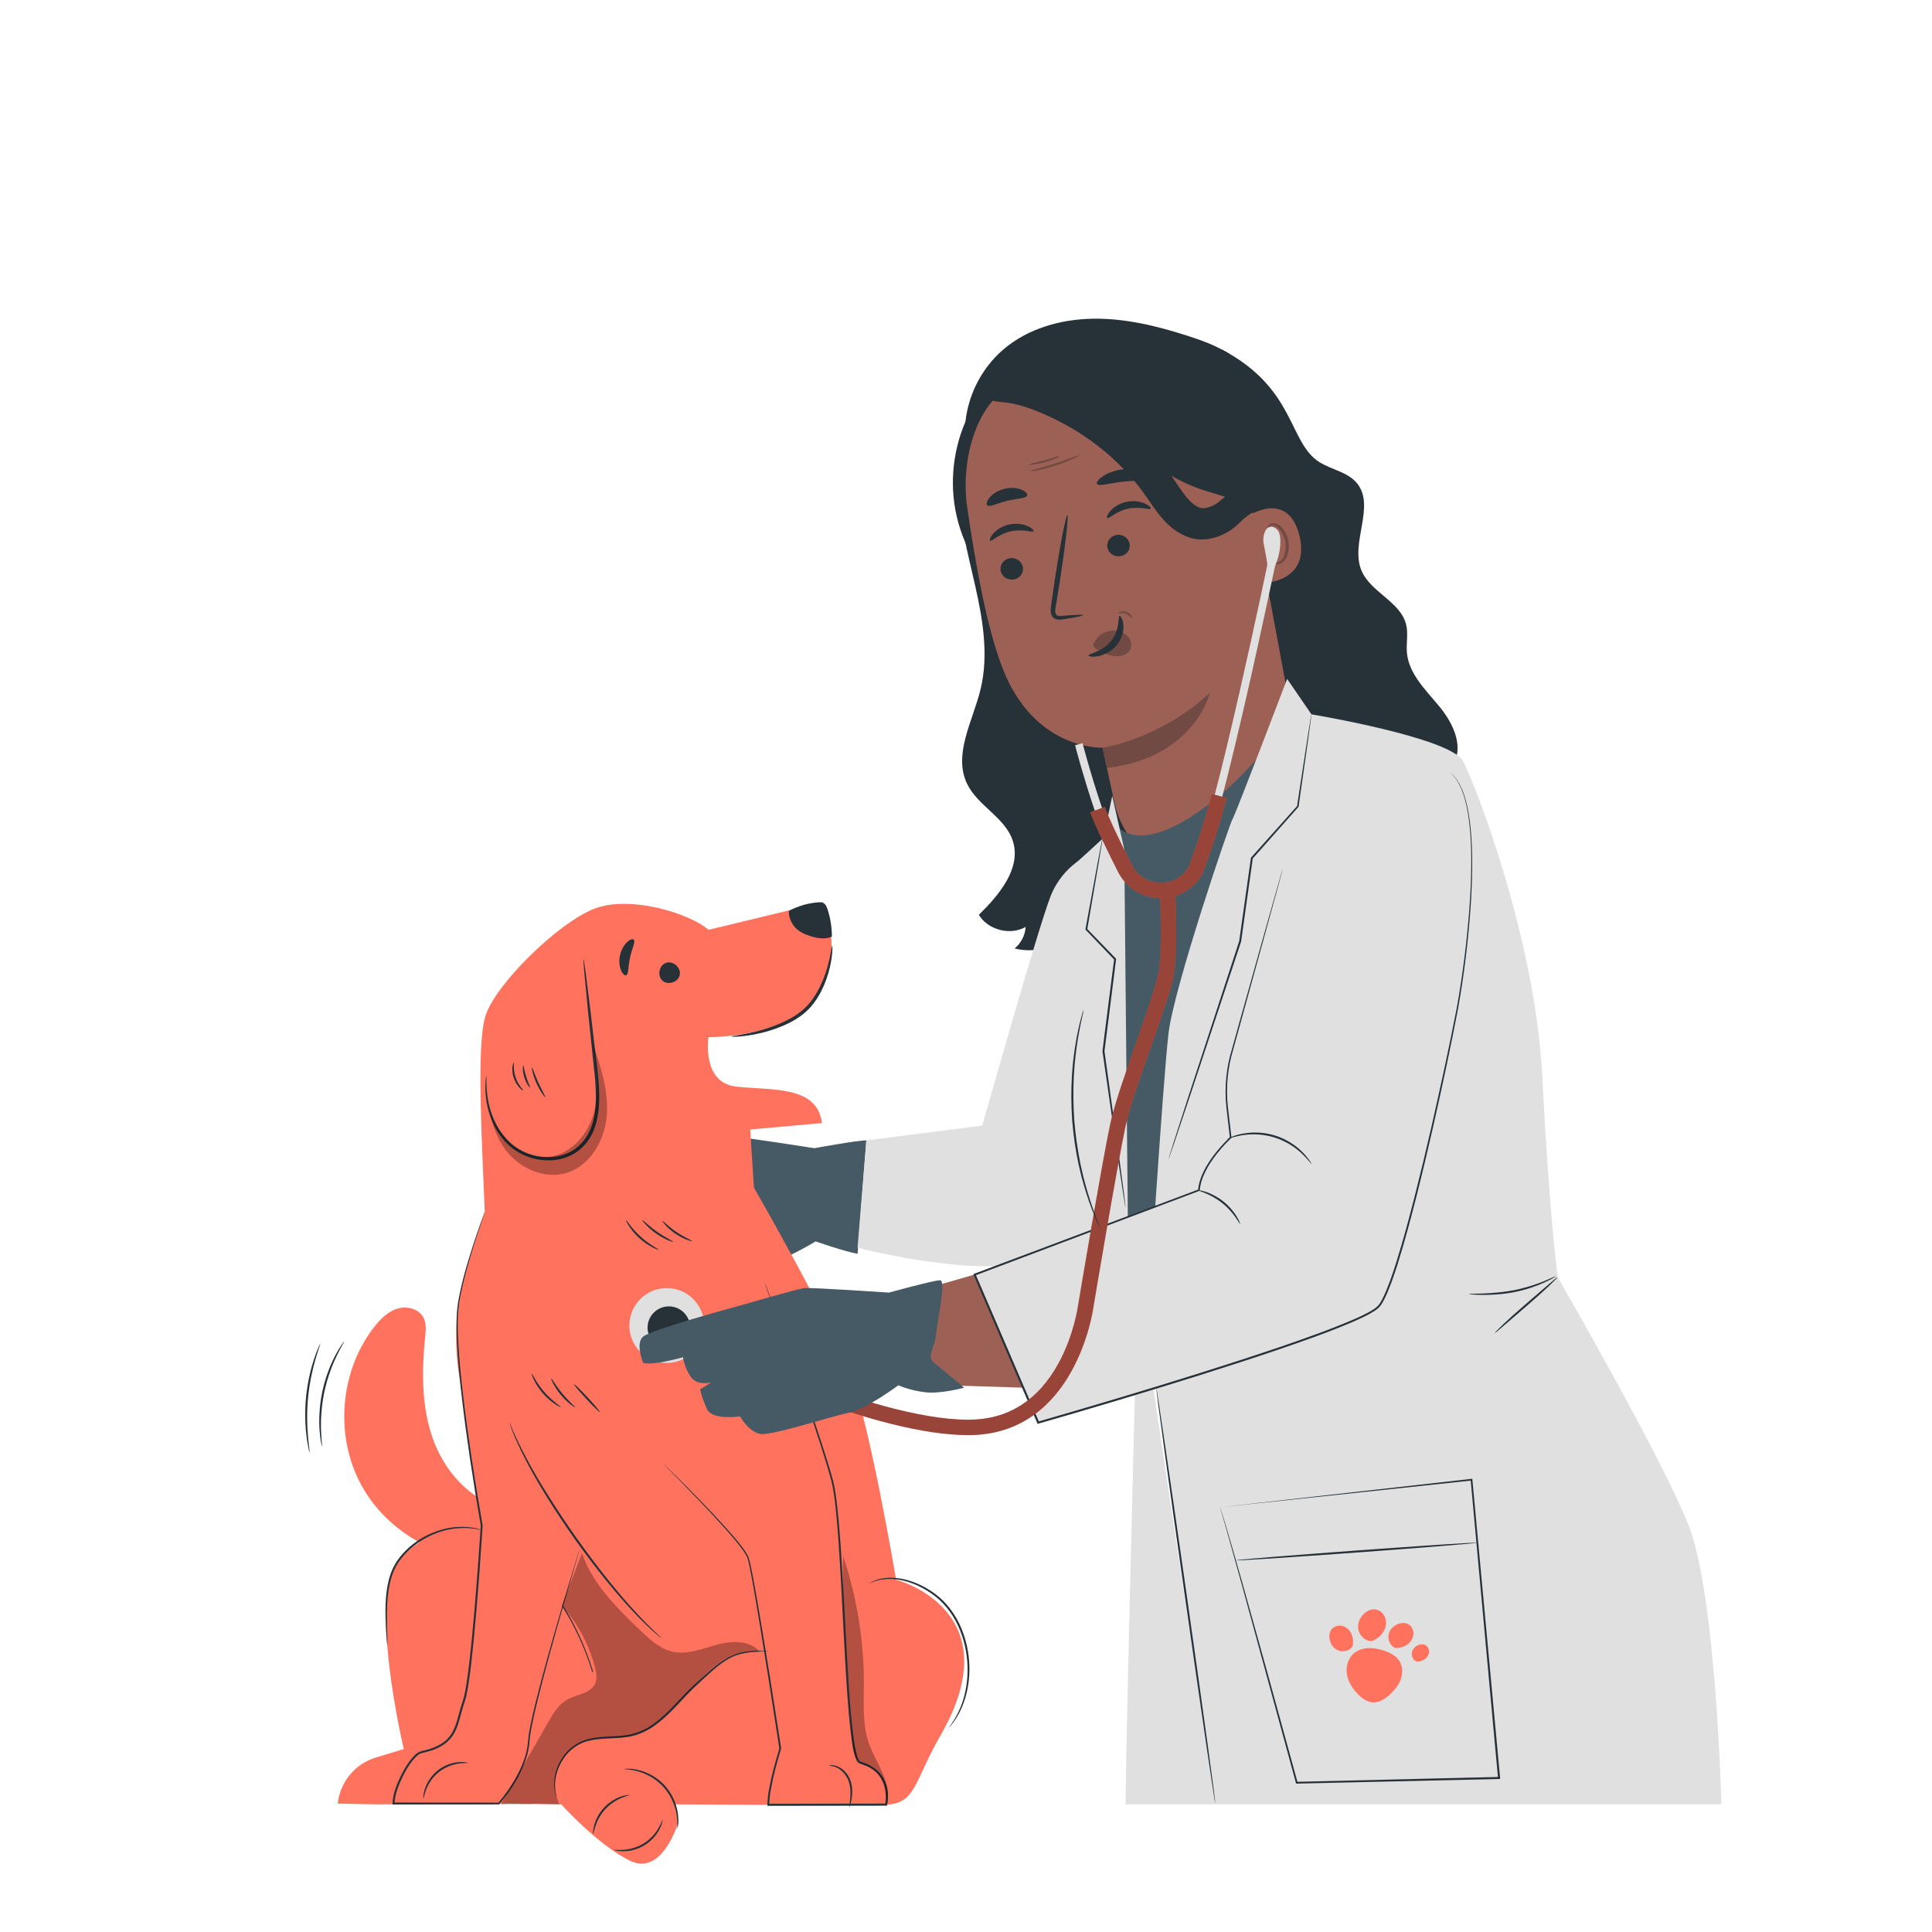 <?xml version="1.0" encoding="utf-8"?>
<!-- Generator: Adobe Illustrator 25.2.1, SVG Export Plug-In . SVG Version: 6.00 Build 0)  -->
<svg version="1.1" xmlns="http://www.w3.org/2000/svg" xmlns:xlink="http://www.w3.org/1999/xlink" x="0px" y="0px"
	 viewBox="0 0 500 500" style="enable-background:new 0 0 500 500;" xml:space="preserve">
<style type="text/css">
	.st0{display:none;}
	.st1{display:inline;}
	.st2{fill:#F5F5F5;}
	.st3{fill:#E0E0E0;}
	.st4{fill:#EBEBEB;}
	.st5{fill:#FAFAFA;}
	.st6{display:inline;fill:#EBEBEB;}
	.st7{fill:#263238;}
	.st8{fill:#455A64;}
	.st9{fill:#FF725E;}
	.st10{opacity:0.3;}
	.st11{fill:#9D6054;}
	.st12{fill:#724A44;}
	.st13{opacity:0.4;}
</style>
<g id="Background_Complete" class="st0">
	<g class="st1">
		<g>
			<rect x="29.29" y="58.41" class="st2" width="222.11" height="146.28"/>
		</g>
		<g>
			<path class="st3" d="M64.08,93.36c0,0-3.11-1.72-5.09,0.39c-0.7,0.75-0.89,3.21,1.85,3.7c0,0,5.93-0.33,8.63-0.82
				c2.7-0.49,8.84-3.19,8.84-3.19l3.19-7.12c0,0,0.41-3.35,0.82-3.44c0.41-0.08,1.64,3.44,1.64,3.44l6.87,1.96l0.74,1.39l-5.56,2.29
				c0,0,0.82,8.84,0.08,10.39c-0.74,1.55-2.86,3.44-2.86,3.44l0.33,12.85c0,0,1.23-0.49,1.31,0.41h-3.27c0,0-1.31-8.02-3.19-8.59
				l0.49-3.35l-12.85-1.06c0,0,0.9,3.03-2.78,5.48c-3.68,2.45-5.32,4.42-5.32,4.42v2.45c0,0,1.06,0.41,1.15,1.31h-3.93
				c0,0,0.49-6.79,0-7.94c0,0,4.82-4.93,4.17-10.96c0,0-5.48-1.39-4.17-6.71C56.47,88.78,62.61,88.7,64.08,93.36z"/>
		</g>
		<g>
			<path class="st3" d="M64.9,134.32c0,0-1.93-1.07-3.16,0.24c-0.44,0.47-0.55,1.99,1.15,2.3c0,0,3.69-0.2,5.36-0.51
				c1.68-0.31,5.49-1.98,5.49-1.98l1.98-4.42c0,0,0.25-2.08,0.51-2.14c0.25-0.05,1.02,2.14,1.02,2.14l4.27,1.22l0.46,0.86
				l-3.46,1.42c0,0,0.51,5.49,0.05,6.46c-0.46,0.97-1.78,2.14-1.78,2.14l0.2,7.98c0,0,0.76-0.31,0.81,0.25h-2.03
				c0,0-0.81-4.98-1.98-5.34l0.31-2.08l-7.98-0.66c0,0,0.56,1.88-1.73,3.41c-2.29,1.53-3.31,2.75-3.31,2.75v1.53
				c0,0,0.66,0.25,0.71,0.81h-2.44c0,0,0.31-4.22,0-4.93c0,0,3-3.06,2.59-6.81c0,0-3.41-0.86-2.59-4.17
				C60.17,131.48,63.98,131.42,64.9,134.32z"/>
		</g>
		<g>
			<path class="st3" d="M63.5,168.32c0,0-1.46-0.8-2.38,0.18c-0.33,0.35-0.41,1.5,0.87,1.73c0,0,2.78-0.15,4.04-0.38
				c1.26-0.23,4.14-1.49,4.14-1.49l1.49-3.33c0,0,0.19-1.57,0.38-1.61c0.19-0.04,0.77,1.61,0.77,1.61l3.22,0.92l0.34,0.65l-2.6,1.07
				c0,0,0.38,4.14,0.04,4.86c-0.34,0.73-1.34,1.61-1.34,1.61l0.15,6.01c0,0,0.57-0.23,0.61,0.19H71.7c0,0-0.61-3.75-1.49-4.02
				l0.23-1.57l-6.01-0.5c0,0,0.42,1.42-1.3,2.57c-1.72,1.15-2.49,2.07-2.49,2.07v1.15c0,0,0.5,0.19,0.54,0.61h-1.84
				c0,0,0.23-3.18,0-3.72c0,0,2.26-2.31,1.95-5.13c0,0-2.57-0.65-1.95-3.14C59.94,166.18,62.81,166.14,63.5,168.32z"/>
		</g>
		<g>
			<g>
				<path class="st3" d="M217.83,99.11c0,0.14-23.1,0.26-51.58,0.26c-28.49,0-51.58-0.12-51.58-0.26c0-0.14,23.09-0.26,51.58-0.26
					C194.74,98.85,217.83,98.96,217.83,99.11z"/>
			</g>
		</g>
		<g>
			<g>
				<path class="st3" d="M217.83,103.09c0,0.14-23.1,0.26-51.58,0.26c-28.49,0-51.58-0.12-51.58-0.26c0-0.14,23.09-0.26,51.58-0.26
					C194.74,102.83,217.83,102.94,217.83,103.09z"/>
			</g>
		</g>
		<g>
			<g>
				<path class="st3" d="M217.83,107.06c0,0.14-23.1,0.26-51.58,0.26c-28.49,0-51.58-0.12-51.58-0.26s23.09-0.26,51.58-0.26
					C194.74,106.8,217.83,106.92,217.83,107.06z"/>
			</g>
		</g>
		<g>
			<g>
				<path class="st3" d="M217.83,111.04c0,0.14-23.1,0.26-51.58,0.26c-28.49,0-51.58-0.12-51.58-0.26c0-0.14,23.09-0.26,51.58-0.26
					C194.74,110.78,217.83,110.9,217.83,111.04z"/>
			</g>
		</g>
		<g>
			<g>
				<path class="st3" d="M217.83,133.58c0,0.14-23.1,0.26-51.58,0.26c-28.49,0-51.58-0.12-51.58-0.26c0-0.14,23.09-0.26,51.58-0.26
					C194.74,133.32,217.83,133.44,217.83,133.58z"/>
			</g>
		</g>
		<g>
			<g>
				<path class="st3" d="M217.83,137.56c0,0.14-23.1,0.26-51.58,0.26c-28.49,0-51.58-0.12-51.58-0.26c0-0.14,23.09-0.26,51.58-0.26
					C194.74,137.3,217.83,137.42,217.83,137.56z"/>
			</g>
		</g>
		<g>
			<g>
				<path class="st3" d="M217.83,141.54c0,0.14-23.1,0.26-51.58,0.26c-28.49,0-51.58-0.12-51.58-0.26c0-0.14,23.09-0.26,51.58-0.26
					C194.74,141.28,217.83,141.4,217.83,141.54z"/>
			</g>
		</g>
		<g>
			<g>
				<path class="st3" d="M217.83,145.52c0,0.14-23.1,0.26-51.58,0.26c-28.49,0-51.58-0.12-51.58-0.26c0-0.14,23.09-0.26,51.58-0.26
					C194.74,145.26,217.83,145.37,217.83,145.52z"/>
			</g>
		</g>
		<g>
			<g>
				<path class="st3" d="M217.83,168.06c0,0.14-23.1,0.26-51.58,0.26c-28.49,0-51.58-0.12-51.58-0.26c0-0.14,23.09-0.26,51.58-0.26
					C194.74,167.8,217.83,167.92,217.83,168.06z"/>
			</g>
		</g>
		<g>
			<g>
				<path class="st3" d="M217.83,172.04c0,0.14-23.1,0.26-51.58,0.26c-28.49,0-51.58-0.12-51.58-0.26s23.09-0.26,51.58-0.26
					C194.74,171.78,217.83,171.89,217.83,172.04z"/>
			</g>
		</g>
		<g>
			<g>
				<path class="st3" d="M217.83,176.02c0,0.14-23.1,0.26-51.58,0.26c-28.49,0-51.58-0.12-51.58-0.26s23.09-0.26,51.58-0.26
					C194.74,175.76,217.83,175.87,217.83,176.02z"/>
			</g>
		</g>
		<g>
			<g>
				<path class="st3" d="M217.83,179.99c0,0.14-23.1,0.26-51.58,0.26c-28.49,0-51.58-0.12-51.58-0.26c0-0.14,23.09-0.26,51.58-0.26
					C194.74,179.73,217.83,179.85,217.83,179.99z"/>
			</g>
		</g>
		<g>
			<g>
				<path class="st3" d="M208.69,79.25c0,1.44-22.92,2.6-51.18,2.6c-28.27,0-51.19-1.17-51.19-2.6c0-1.44,22.91-2.6,51.19-2.6
					C185.77,76.65,208.69,77.81,208.69,79.25z"/>
			</g>
		</g>
	</g>
	<g class="st1">
		<g>
			<g>
				<path class="st4" d="M377.53,55.11h-2.81v-5.32c0-1.73-1.24-3.13-2.77-3.13h-21.39c-1.53,0-2.77,1.4-2.77,3.13v5.32h-2.81v-5.32
					c0-3.28,2.51-5.94,5.59-5.94h21.39c3.08,0,5.59,2.66,5.59,5.94V55.11z"/>
			</g>
		</g>
		<g>
			<g>
				<g>
					<path class="st4" d="M407.25,129.12h-92.44c-5.04,0-9.13-4.09-9.13-9.13V64.24c0-5.04,4.09-9.13,9.13-9.13h92.44
						c5.04,0,9.13,4.09,9.13,9.13V120C416.38,125.04,412.29,129.12,407.25,129.12z"/>
				</g>
			</g>
			<g>
				<g>
					<g>
						<g>
							<g>
								<rect x="357.93" y="77.17" class="st2" width="6.64" height="29.75"/>
							</g>
						</g>
					</g>
					<g>
						<g>
							<g>
								
									<rect x="357.93" y="77.17" transform="matrix(6.123234e-17 -1 1 6.123234e-17 269.201 453.296)" class="st2" width="6.64" height="29.75"/>
							</g>
						</g>
					</g>
				</g>
				<g>
					<g>
						<g>
							<g>
								<path class="st2" d="M385.95,92.12c-0.01,0-0.02-0.14-0.05-0.4c-0.02-0.29-0.05-0.68-0.09-1.18
									c-0.02-0.26-0.04-0.55-0.06-0.87c-0.04-0.32-0.1-0.66-0.16-1.03c-0.12-0.75-0.24-1.61-0.52-2.55
									c-0.44-1.91-1.34-4.17-2.76-6.56c-1.43-2.38-3.48-4.87-6.28-6.98c-2.79-2.09-6.3-3.86-10.35-4.58
									c-4.03-0.69-8.57-0.56-12.9,1.08c-1.1,0.35-2.14,0.9-3.2,1.41c-1.01,0.61-2.07,1.17-3.01,1.94c-1,0.69-1.87,1.54-2.78,2.37
									c-0.83,0.91-1.69,1.81-2.4,2.85c-1.46,2.03-2.74,4.28-3.51,6.76c-0.8,2.46-1.23,5.08-1.27,7.74
									c0.04,2.66,0.46,5.28,1.26,7.74c0.77,2.48,2.05,4.73,3.51,6.76c0.71,1.04,1.58,1.93,2.4,2.85c0.91,0.83,1.79,1.68,2.78,2.37
									c0.94,0.76,2,1.33,3.01,1.94c1.06,0.51,2.1,1.06,3.2,1.41c4.33,1.65,8.88,1.77,12.9,1.08c4.05-0.72,7.57-2.49,10.35-4.58
									c2.79-2.11,4.85-4.59,6.27-6.98c1.41-2.39,2.31-4.65,2.76-6.56c0.29-0.94,0.4-1.81,0.52-2.55c0.06-0.37,0.13-0.72,0.16-1.03
									c0.02-0.32,0.04-0.6,0.06-0.87c0.04-0.5,0.06-0.89,0.09-1.18C385.93,92.26,385.95,92.12,385.95,92.12
									c0.01,0,0.01,0.14,0.01,0.4c-0.01,0.29-0.02,0.68-0.03,1.18c-0.01,0.26-0.02,0.55-0.03,0.87c-0.03,0.32-0.09,0.67-0.14,1.04
									c-0.11,0.75-0.21,1.63-0.48,2.58c-0.42,1.93-1.29,4.22-2.7,6.66c-1.42,2.42-3.48,4.96-6.3,7.12
									c-2.81,2.14-6.38,3.97-10.5,4.71c-4.1,0.72-8.73,0.61-13.15-1.05c-1.12-0.36-2.18-0.91-3.27-1.43
									c-1.03-0.62-2.12-1.19-3.08-1.97c-1.02-0.7-1.91-1.57-2.85-2.41c-0.84-0.93-1.73-1.84-2.46-2.9
									c-1.49-2.07-2.8-4.37-3.59-6.9c-0.82-2.52-1.26-5.19-1.29-7.91c0.04-2.72,0.48-5.39,1.3-7.91c0.79-2.53,2.09-4.83,3.59-6.9
									c0.73-1.06,1.61-1.97,2.46-2.9c0.93-0.84,1.83-1.71,2.84-2.41c0.96-0.78,2.04-1.35,3.07-1.97c1.09-0.52,2.14-1.07,3.27-1.43
									c4.42-1.66,9.05-1.78,13.15-1.05c4.12,0.75,7.69,2.57,10.5,4.71c2.82,2.16,4.88,4.7,6.3,7.12c1.41,2.43,2.29,4.72,2.7,6.66
									c0.28,0.95,0.38,1.83,0.48,2.58c0.05,0.38,0.11,0.72,0.14,1.04c0.01,0.32,0.02,0.61,0.03,0.87c0.01,0.5,0.03,0.89,0.03,1.18
									C385.97,91.98,385.96,92.12,385.95,92.12z"/>
							</g>
						</g>
					</g>
				</g>
			</g>
		</g>
		<g>
			<g>
				<g>
					<g>
						<path class="st4" d="M449.5,60.56V49.37h-7.88c0,0.44,0,11.19,0,11.19h-7.91v64.01h23.15V60.56H449.5z"/>
					</g>
				</g>
			</g>
			<g>
				<g>
					<g>
						<rect x="292.94" y="124.57" class="st3" width="190.96" height="9.74"/>
					</g>
				</g>
			</g>
			<g>
				<g>
					<g>
						<rect x="330.26" y="134.32" class="st3" width="5.56" height="23.03"/>
					</g>
				</g>
			</g>
			<g>
				<g>
					<g>
						<rect x="441.44" y="134.32" class="st3" width="5.56" height="23.03"/>
					</g>
				</g>
			</g>
			<g>
				<g>
					<g>
						<path class="st5" d="M406.44,77.78V69.6h-5.76c0,0.32,0,8.18,0,8.18h-5.79v46.79h16.92V77.78H406.44z"/>
					</g>
				</g>
			</g>
			<g>
				<g>
					<g>
						<path class="st2" d="M425.64,77.78V69.6h-5.76c0,0.32,0,8.18,0,8.18h-5.79v46.79h16.92V77.78H425.64z"/>
					</g>
				</g>
			</g>
			<g>
				<g>
					<g>
						<g>
							<rect x="299.86" y="94.17" class="st3" width="30.4" height="30.4"/>
						</g>
					</g>
				</g>
				<g>
					<g>
						<g>
							<g>
								<path class="st4" d="M330.11,101.98c0,0.2-6.71,0.35-14.99,0.35c-8.28,0-14.99-0.16-14.99-0.35c0-0.2,6.71-0.35,14.99-0.35
									C323.4,101.63,330.11,101.79,330.11,101.98z"/>
							</g>
						</g>
					</g>
				</g>
				<g>
					<g>
						<g>
							<g>
								<path class="st4" d="M316.21,105.99c0.01-0.02,0.11-0.01,0.31,0.04c0.2,0.04,0.48,0.17,0.81,0.38
									c0.66,0.43,1.4,1.41,1.67,2.8c0.25,1.34,0.3,3.16-0.78,4.78c-0.52,0.78-1.34,1.49-2.36,1.79c-1.01,0.31-2.12,0.25-3.16-0.03
									c-2.08-0.53-3.88-2.13-4.23-4.07c-0.4-1.88,0.35-3.67,1.43-4.6c1.08-0.95,2.26-1.2,3.03-1.22c0.78-0.02,1.19,0.16,1.18,0.19
									c-0.01,0.06-0.43-0.02-1.15,0.08c-0.71,0.1-1.78,0.41-2.71,1.31c-0.92,0.87-1.52,2.45-1.13,4.09
									c0.33,1.65,1.88,3.03,3.77,3.52c0.94,0.26,1.92,0.3,2.77,0.05c0.85-0.24,1.55-0.82,2.03-1.5c0.97-1.37,1-3.05,0.83-4.31
									c-0.19-1.29-0.79-2.21-1.34-2.67C316.61,106.18,316.19,106.06,316.21,105.99z"/>
							</g>
						</g>
					</g>
				</g>
			</g>
		</g>
	</g>
	<g class="st1">
		<g>
			<g>
				<g>
					<g>
						<path class="st4" d="M47.08,347.31c-6.37-3.29-13.87-3.71-20.94-2.54c-3.8,0.63-7.76,1.76-10.34,4.62
							c-2.58,2.85-3.07,7.87-0.11,10.33c1.77,1.46,4.23,1.68,6.52,1.65c5.53-0.06,11.68-1.04,16.1,2.29c2.52,1.9,4.2,5.06,7.22,5.99
							c2.95,0.91,6.28-0.83,7.85-3.49c1.56-2.66,1.62-5.99,0.89-8.99C54.27,357.16,53.5,350.62,47.08,347.31z"/>
					</g>
				</g>
			</g>
			<g>
				<g>
					<g>
						<path class="st4" d="M61.67,319.15c-3.89,5.56-11.46,3.72-14.97,0.33c-3.51-3.39-4.99-8.31-6.34-13.01
							c-3.08-10.72-6.19-21.97-3.9-32.88c0.69-3.26,1.91-6.52,4.2-8.94c2.29-2.42,5.82-3.86,9.04-3.01c3.82,1.01,6.19,4.75,7.9,8.3
							c5.04,10.45,7.71,22.04,7.75,33.64C65.37,308.99,64.73,314.67,61.67,319.15"/>
					</g>
				</g>
			</g>
			<g>
				<g>
					<g>
						<path class="st4" d="M72.37,327.13c-4.23-5.02-5.03-12.34-3.15-18.62c1.88-6.29,6.13-11.63,11.03-16
							c5.74-5.12,12.49-9.1,19.75-11.65c2.86-1,5.87-1.8,8.88-1.51c3.01,0.29,6.05,1.83,7.45,4.51c2.08,3.96,0.09,8.77-2.07,12.7
							c-3.8,6.91-8.14,13.52-12.97,19.75c-3.89,5.01-8.34,9.96-14.27,12.22c-5.93,2.27-12.08,2-15.22-2.11"/>
					</g>
				</g>
			</g>
			<g>
				<g>
					<g>
						<g>
							<path class="st3" d="M61.94,403.04c-0.07,0-0.19-0.9-0.35-2.53c-0.18-1.84-0.4-4.15-0.67-6.9c-0.32-2.9-0.75-6.36-1.55-10.12
								c-0.8-3.75-2.06-7.82-3.68-11.94c-1.67-4.1-3.71-7.82-6.1-10.8c-2.37-2.99-5.12-5.16-7.71-6.41
								c-2.58-1.27-4.89-1.79-6.49-2.02c-1.61-0.17-2.52-0.29-2.52-0.36c0-0.07,0.9-0.08,2.56-0.04c1.64,0.11,4.05,0.52,6.77,1.76
								c2.73,1.21,5.65,3.41,8.13,6.46c2.5,3.04,4.62,6.85,6.32,11.02c1.64,4.2,2.88,8.3,3.65,12.13c0.77,3.83,1.12,7.32,1.34,10.24
								c0.22,2.93,0.3,5.3,0.34,6.94C62.03,402.13,62.01,403.04,61.94,403.04z"/>
						</g>
					</g>
				</g>
			</g>
			<g>
				<g>
					<g>
						<g>
							<path class="st3" d="M61.46,397.74c-0.04,0-0.06-0.41-0.07-1.17c0-0.88,0.01-1.99,0.01-3.35c0.01-2.91,0.01-7.12-0.15-12.32
								c-0.26-10.4-1.15-21.59-2.88-37.38c-1.64-14.84-3.84-32.11-6.16-43.34c-0.5-2.55-1-4.85-1.47-6.86
								c-0.45-2.02-0.83-3.76-1.2-5.16c-0.32-1.32-0.58-2.4-0.78-3.26c-0.17-0.75-0.24-1.15-0.21-1.16c0.03-0.01,0.17,0.37,0.41,1.1
								c0.26,0.84,0.58,1.91,0.97,3.21c0.43,1.39,0.87,3.12,1.38,5.13c0.53,2,1.08,4.3,1.62,6.85c2.3,10.17,4.73,24.39,6.47,40.21
								c1.73,15.81,2.51,30.21,2.58,40.64c0.06,5.21-0.05,9.43-0.18,12.35c-0.08,1.36-0.15,2.47-0.2,3.35
								C61.54,397.34,61.5,397.74,61.46,397.74z"/>
						</g>
					</g>
				</g>
			</g>
			<g>
				<g>
					<g>
						<g>
							<path class="st3" d="M61.39,369.96c-0.07,0-0.06-1.25,0.02-3.5c0.13-2.25,0.44-5.5,1.07-9.49c0.67-3.98,1.61-8.7,3.09-13.83
								c0.64-2.35,2.14-7.96,5.78-16.36c4.8-11.38,11.31-20.68,16.98-26.44c1.33-1.53,2.81-2.63,3.99-3.71
								c0.61-0.52,1.15-1.03,1.71-1.44c0.55-0.38,1.07-0.74,1.55-1.07c1.87-1.28,2.91-1.95,2.95-1.89c0.17,0.23-4.18,2.79-9.67,8.62
								c-5.47,5.83-11.8,15.06-16.56,26.34c-2.65,6.12-4.5,11.58-5.81,16.21c-1.52,5.08-2.52,9.75-3.28,13.69
								c-0.72,3.95-1.14,7.17-1.39,9.4C61.61,368.73,61.46,369.97,61.39,369.96z"/>
						</g>
					</g>
				</g>
			</g>
		</g>
		<g>
			<g>
				<g>
					<polygon class="st3" points="88.23,418.95 85.45,457.08 36.47,457.08 33.69,418.95 					"/>
				</g>
			</g>
		</g>
		<g>
			<g>
				<g>
					<rect x="27.85" y="403.93" class="st3" width="65.12" height="15.03"/>
				</g>
			</g>
		</g>
		<g>
			<g>
				<g>
					<polygon class="st4" points="92.96,455.62 92.96,459.78 89.9,459.78 28.92,459.78 28.92,455.62 					"/>
				</g>
			</g>
		</g>
		<g>
			<g>
				<g>
					<polygon class="st3" points="86.91,467.11 89.9,459.78 31.26,459.78 34.75,467.11 					"/>
				</g>
			</g>
		</g>
		<g>
			<g>
				<g>
					<g>
						<path class="st2" d="M34.6,431.41c-0.01,0.01,0.07,0.13,0.23,0.35c0.19,0.26,0.44,0.58,0.73,0.97
							c0.7,0.89,1.65,2.11,2.85,3.65l0.13,0.16l0.12-0.17c1.79-2.48,4.19-5.79,7.01-9.69h-0.4c2.08,2.95,4.41,6.24,6.9,9.77
							l0.22,0.31l0.24-0.29c2.55-3.03,5.31-6.32,8.18-9.74l-0.47-0.01c0.14,0.18,0.3,0.37,0.45,0.57c2.54,3.18,5,6.26,7.32,9.17
							l0.24,0.31l0.23-0.32c2.48-3.52,4.81-6.8,6.9-9.77l-0.4,0.02c3.4,3.88,6.29,7.17,8.5,9.69l0.15,0.17l0.12-0.19
							c1.12-1.88,2.01-3.38,2.66-4.47c0.28-0.49,0.5-0.88,0.68-1.19c0.15-0.27,0.22-0.42,0.21-0.42c-0.01-0.01-0.11,0.12-0.29,0.38
							c-0.2,0.3-0.45,0.68-0.76,1.15c-0.68,1.07-1.62,2.54-2.79,4.39l0.27-0.02c-2.18-2.55-5.02-5.88-8.37-9.81l-0.21-0.25
							l-0.19,0.27c-2.12,2.96-4.46,6.23-6.97,9.73l0.47-0.01c-2.32-2.92-4.77-6-7.3-9.19c-0.15-0.19-0.31-0.39-0.45-0.57l-0.23-0.29
							l-0.24,0.29c-2.86,3.42-5.62,6.72-8.16,9.76l0.46,0.02c-2.52-3.51-4.86-6.79-6.97-9.72l-0.2-0.29l-0.2,0.29
							c-2.76,3.94-5.11,7.29-6.86,9.8l0.25-0.01c-1.25-1.5-2.24-2.69-2.97-3.56c-0.32-0.37-0.58-0.68-0.79-0.92
							C34.71,431.5,34.61,431.4,34.6,431.41z"/>
					</g>
				</g>
			</g>
		</g>
		<g>
			<g>
				<g>
					<g>
						<path class="st2" d="M33.01,418.7c0,0.17,12.27,0.3,27.41,0.3c15.14,0,27.41-0.14,27.41-0.3c0-0.17-12.27-0.3-27.41-0.3
							C45.28,418.4,33.01,418.53,33.01,418.7z"/>
					</g>
				</g>
			</g>
		</g>
		<g>
			<g>
				<g>
					<g>
						<path class="st2" d="M30.54,460.19c0,0.17,13.34,0.3,29.79,0.3c16.45,0,29.79-0.14,29.79-0.3c0-0.17-13.33-0.3-29.79-0.3
							C43.87,459.89,30.54,460.03,30.54,460.19z"/>
					</g>
				</g>
			</g>
		</g>
	</g>
	<g class="st1">
		<g>
			<g>
				<g>
					<rect x="368.76" y="170.08" class="st3" width="92.35" height="96.27"/>
				</g>
			</g>
		</g>
		<g>
			<g>
				<g>
					<rect x="362.51" y="170.08" class="st4" width="92.35" height="96.27"/>
				</g>
			</g>
		</g>
		<g>
			<g>
				<g>
					<rect x="374.92" y="183.02" class="st5" width="67.52" height="70.39"/>
				</g>
			</g>
		</g>
		<g>
			<g>
				<g>
					<g>
						<path class="st3" d="M374.92,253.87c0.05,0.05-0.6,0.78-1.69,1.91c-1.08,1.13-2.6,2.67-4.3,4.34c-1.7,1.67-3.26,3.17-4.4,4.23
							c-1.15,1.06-1.88,1.7-1.93,1.65c-0.05-0.05,0.6-0.77,1.68-1.91c1.08-1.13,2.61-2.67,4.31-4.35c1.7-1.68,3.26-3.17,4.41-4.24
							C374.15,254.45,374.88,253.82,374.92,253.87z"/>
					</g>
				</g>
			</g>
		</g>
		<g>
			<g>
				<g>
					<g>
						<path class="st3" d="M442.45,253.7c0.05-0.05,0.78,0.6,1.91,1.69c1.13,1.08,2.67,2.6,4.34,4.3c1.67,1.7,3.17,3.26,4.23,4.4
							c1.06,1.15,1.7,1.88,1.65,1.93c-0.05,0.05-0.77-0.6-1.91-1.68c-1.13-1.08-2.67-2.61-4.35-4.31c-1.68-1.7-3.18-3.26-4.24-4.41
							C443.03,254.48,442.4,253.75,442.45,253.7z"/>
					</g>
				</g>
			</g>
		</g>
		<g>
			<g>
				<g>
					<g>
						<path class="st3" d="M442.26,183.21c-0.05-0.05,0.6-0.78,1.69-1.91c1.08-1.13,2.6-2.67,4.3-4.34c1.7-1.67,3.26-3.17,4.4-4.23
							c1.15-1.06,1.88-1.7,1.93-1.65c0.05,0.05-0.6,0.77-1.68,1.91c-1.08,1.13-2.61,2.67-4.31,4.35c-1.7,1.68-3.26,3.18-4.41,4.24
							C443.04,182.63,442.31,183.26,442.26,183.21z"/>
					</g>
				</g>
			</g>
		</g>
		<g>
			<g>
				<g>
					<g>
						<path class="st3" d="M374.74,183.38c-0.05,0.05-0.78-0.6-1.91-1.69c-1.13-1.08-2.67-2.6-4.34-4.3
							c-1.67-1.7-3.17-3.26-4.23-4.4c-1.06-1.15-1.7-1.88-1.65-1.93c0.05-0.05,0.77,0.6,1.91,1.68c1.13,1.08,2.67,2.61,4.35,4.31
							c1.68,1.7,3.18,3.26,4.24,4.41C374.16,182.6,374.79,183.33,374.74,183.38z"/>
					</g>
				</g>
			</g>
		</g>
		<g>
			<g>
				<g>
					<g>
						<path class="st3" d="M442.26,253.41c0,0-0.01-0.12-0.01-0.34c0-0.23-0.01-0.56-0.01-0.98c-0.01-0.88-0.01-2.15-0.03-3.8
							c-0.01-3.33-0.03-8.18-0.06-14.34c-0.03-12.33-0.07-29.89-0.11-50.93l0.22,0.22c-19.66,0.01-42.74,0.02-67.33,0.03h-0.01
							l0.25-0.25c-0.01,25.84-0.03,50.01-0.04,70.39l-0.22-0.22c20.19,0.05,36.99,0.08,48.77,0.11c5.89,0.02,10.52,0.04,13.69,0.06
							c1.57,0.01,2.78,0.02,3.62,0.03c0.4,0.01,0.71,0.01,0.93,0.01C442.15,253.4,442.26,253.41,442.26,253.41s-0.1,0.01-0.3,0.01
							c-0.22,0-0.52,0.01-0.91,0.01c-0.83,0.01-2.02,0.01-3.58,0.03c-3.16,0.01-7.77,0.03-13.64,0.06
							c-11.81,0.03-28.66,0.07-48.91,0.11l-0.22,0l0-0.22c-0.01-20.38-0.02-44.55-0.04-70.39l0-0.25h0.25h0.01
							c24.59,0.01,47.68,0.02,67.33,0.03l0.22,0l0,0.22c-0.05,21.1-0.09,38.71-0.11,51.07c-0.02,6.14-0.04,10.97-0.06,14.29
							c-0.01,1.63-0.02,2.89-0.03,3.75c-0.01,0.41-0.01,0.73-0.01,0.96C442.27,253.3,442.26,253.41,442.26,253.41z"/>
					</g>
				</g>
			</g>
		</g>
		<g>
			<g>
				<g>
					<g>
						<path class="st4" d="M392.75,212.42c0,0-1.45,17.43,17.43,17.43C410.17,220.55,402.5,213.21,392.75,212.42z"/>
					</g>
				</g>
			</g>
			<g>
				<g>
					<g>
						<path class="st4" d="M427.28,212.44c0,0-17.43-1.45-17.43,17.43C419.15,229.86,426.49,222.19,427.28,212.44z"/>
					</g>
				</g>
			</g>
			<g>
				<g>
					<g>
						<path class="st3" d="M409.34,202.9c0,0-14.24,12.78,0.78,26.95C417.1,222.45,416.51,210.85,409.34,202.9z"/>
					</g>
				</g>
			</g>
		</g>
	</g>
</g>
<g id="Background_Simple" class="st0">
	<path class="st6" d="M203.65,106.5l-1.26-1.11c-10.65-9.32-25.51-12.26-38.59-7.19c-1.68,0.65-3.32,1.43-4.89,2.32
		c-11.31,6.44-18.96,18.96-19.61,32.1c-0.38,7.73,1.42,15.91-1.73,22.94c-4.09,9.15-14.81,12.79-24.39,15.51s-20.3,6.38-24.35,15.55
		c-2.54,5.74-1.77,12.52,0.45,18.43c5.89,15.64,21.48,26.36,37.83,28.96c16.34,2.6,33.15-2.02,47.59-10.03
		c20.24-11.21,37.01-29.69,43.51-52.1C224.72,149.5,219.86,123.32,203.65,106.5z"/>
	
		<ellipse transform="matrix(0.707 -0.707 0.707 0.707 17.739 200.223)" class="st6" cx="250.56" cy="78.7" rx="23.91" ry="23.91"/>
</g>
<g id="Table" class="st0">
	<g class="st1">
		<g>
			<path class="st7" d="M462.14,467.23c0,0.14-94.83,0.26-211.78,0.26c-116.99,0-211.8-0.12-211.8-0.26
				c0-0.14,94.81-0.26,211.8-0.26C367.31,466.97,462.14,467.09,462.14,467.23z"/>
		</g>
	</g>
</g>
<g id="Characters">
	<g>
		<g>
			<path class="st8" d="M210.77,297.15c0,0-20.15-3.15-21.83-3.09c-1.68,0.06-17.66,3.19-17.66,3.19s-22.61,4.01-24.89,5.64
				c-2.28,1.63-0.6,6.79-0.6,6.79c2.51,0.97,10.42-0.57,10.42-0.57s-0.03,2.12,1.39,4.99c1.42,2.87,5.3,2.15,5.3,2.15l-3.03,1.56
				c0,0,0.25,2.31,1.36,5.3c1.11,2.99,8.31,2.56,8.31,2.56s1.91,4.28,4.89,5.01c2.98,0.72,18.55-2.93,23.17-3.44
				c4.62-0.51,13.48-5.97,13.48-5.97s6.82,2.41,10.86,3.23l2.27-29.35C222.54,294.99,210.77,297.15,210.77,297.15z"/>
		</g>
		<g>
			<path class="st9" d="M130.04,390.27c-8.59-2.16-15.1-9.68-18.05-18.03c-2.95-8.35-2.84-17.47-1.96-26.29
				c0.16-1.64,0.34-3.39-0.39-4.87c-1.16-2.35-4.31-3.17-6.82-2.4c-2.51,0.78-4.45,2.76-6.05,4.83
				c-8.81,11.38-10.18,28.02-3.34,40.69c6.83,12.67,21.49,20.66,35.84,19.55"/>
		</g>
		<g>
			<path class="st9" d="M195.12,307.37c0,0,20.13,34.87,25.22,48.89c5.09,14.02,11.57,52.57,11.57,52.57s30.23,7.79,11.5,40.28
				c-6.92,12.01-6.3,17.59-14.06,17.94c-6.05,0.28-54.72-0.09-54.72-0.09l0.88,4.77c0,0-4.07,13.78-12.32,9.89
				s-17.95-14.66-17.95-14.66l-14.17-0.19l-33.77,0.19l-9.88-0.19c0.01-0.09,0.02-0.18,0.03-0.27c0.67-5.48,4.53-10.05,9.81-11.65
				l7.24-2.2c0,0-9.41-39.52-1.26-48.97c8.15-9.45,21.41-8.83,21.41-8.83l-6.09-40.66c-1.21-9.54-0.25-19.22,2.82-28.34l4.57-13.59
				L195.12,307.37z"/>
		</g>
		<g>
			<g>
				<path class="st7" d="M125.18,396.22c13.95,7.93,23.38,21.22,28.06,36.41c0.05,0.15,0.29,0.09,0.24-0.07
					c-3.63-11.77-10.07-22.67-19.59-30.63c-2.68-2.24-5.55-4.21-8.59-5.93C125.16,395.92,125.04,396.14,125.18,396.22L125.18,396.22
					z"/>
			</g>
		</g>
		<g>
			<g>
				<path class="st9" d="M125.47,313.66c0,0-6.56,17.54-7.11,26.31c-0.91,14.56,6.29,54.86,6.29,54.86s-2.47,39.52-4.61,45.37
					c-2.14,5.85-1.24,11.26-10.99,13.26c-2.64,0.54-7.22,9.06-7.22,13.29h27.27c0,0,7.38-8.34,7.73-16.14
					c0.36-7.81,13.32-50.17,13.32-50.17"/>
			</g>
			<g>
				<g>
					<path class="st7" d="M150.15,400.44c0,0-0.02,0.11-0.08,0.32c-0.06,0.23-0.15,0.53-0.26,0.93c-0.24,0.84-0.6,2.05-1.06,3.63
						c-0.92,3.19-2.27,7.85-3.97,13.74c-1.67,5.92-3.71,13.1-5.75,21.38c-0.5,2.07-1,4.21-1.44,6.43c-0.1,0.55-0.2,1.11-0.3,1.68
						c-0.1,0.56-0.13,1.13-0.21,1.7c-0.06,0.58-0.12,1.17-0.18,1.76c-0.1,0.59-0.21,1.18-0.35,1.77c-1.25,4.68-3.92,9.09-7.28,13.12
						l-0.06,0.08l-0.11,0c-8.42,0.01-17.63,0.01-27.27,0.02l-0.26,0l0.01-0.25c0.11-2.67,1.16-5.15,2.34-7.54
						c0.61-1.19,1.29-2.36,2.1-3.45c0.42-0.54,0.85-1.08,1.36-1.55c0.47-0.49,1.16-0.91,1.86-1.06c2.6-0.58,5.31-1.54,7.03-3.67
						c1.74-2.12,2.17-4.99,2.99-7.7c0.14-0.51,0.32-1.01,0.49-1.51c0.16-0.5,0.28-0.99,0.42-1.48c0.2-1.01,0.42-2.02,0.56-3.05
						c0.32-2.04,0.57-4.08,0.8-6.11c0.47-4.06,0.83-8.07,1.18-12.02c0.68-7.89,1.24-15.53,1.72-22.81l0,0.06
						c-2.07-11.93-3.72-23.03-4.89-32.99c-0.58-4.98-1.04-9.67-1.26-14.04c-0.21-4.36-0.27-8.44,0.5-12.04
						c0.69-3.59,1.58-6.75,2.39-9.49c0.82-2.74,1.58-5.05,2.22-6.93c0.64-1.88,1.16-3.31,1.52-4.27c0.18-0.47,0.32-0.83,0.42-1.09
						c0.1-0.24,0.16-0.36,0.16-0.36s-0.03,0.13-0.12,0.38c-0.09,0.26-0.22,0.63-0.38,1.1c-0.33,0.99-0.82,2.43-1.45,4.3
						c-0.61,1.88-1.36,4.2-2.15,6.94c-0.78,2.74-1.65,5.9-2.32,9.48c-0.75,3.57-0.67,7.61-0.44,11.97
						c0.24,4.36,0.71,9.04,1.31,14.01c1.19,9.94,2.87,21.03,4.96,32.95l0.01,0.03l0,0.03c-0.47,7.29-1.01,14.92-1.69,22.82
						c-0.34,3.95-0.71,7.97-1.17,12.03c-0.23,2.03-0.48,4.08-0.8,6.13c-0.14,1.03-0.36,2.05-0.56,3.08
						c-0.14,0.51-0.27,1.04-0.43,1.54c-0.17,0.49-0.34,0.98-0.48,1.48c-0.4,1.35-0.72,2.72-1.15,4.08c-0.43,1.35-1.02,2.69-1.93,3.8
						c-0.91,1.12-2.1,1.95-3.37,2.56c-1.26,0.63-2.62,0.97-3.96,1.29c-0.64,0.14-1.14,0.45-1.62,0.93c-0.48,0.44-0.9,0.96-1.3,1.48
						c-0.79,1.06-1.46,2.21-2.06,3.38c-1.16,2.33-2.18,4.82-2.29,7.31l-0.25-0.25c9.64,0.01,18.85,0.01,27.27,0.02l-0.17,0.08
						c3.32-3.97,5.98-8.35,7.21-12.92c0.14-0.57,0.25-1.15,0.35-1.72c0.06-0.58,0.12-1.16,0.18-1.73c0.07-0.58,0.12-1.17,0.22-1.74
						c0.1-0.57,0.21-1.13,0.31-1.69c0.44-2.23,0.95-4.37,1.46-6.45c2.08-8.29,4.15-15.45,5.86-21.37c1.72-5.91,3.13-10.55,4.1-13.71
						c0.49-1.57,0.86-2.77,1.12-3.61c0.13-0.4,0.23-0.7,0.3-0.92C150.1,400.54,150.15,400.44,150.15,400.44z"/>
				</g>
			</g>
		</g>
		<g>
			<g>
				<path class="st7" d="M197.9,331.9c0,0,0.1,0.22,0.26,0.65c0.17,0.45,0.41,1.08,0.72,1.92c0.63,1.71,1.54,4.19,2.72,7.39
					c2.33,6.43,5.7,15.73,9.61,27.32c0.97,2.9,1.97,5.94,2.96,9.13c0.5,1.59,0.97,3.23,1.43,4.91c0.43,1.7,0.68,3.46,0.91,5.24
					c0.86,7.15,1.28,14.83,1.74,22.9c0.45,8.07,0.84,16.55,1.43,25.32c0.31,4.38,0.63,8.85,1.25,13.34c0.16,1.12,0.34,2.24,0.6,3.34
					c0.12,0.55,0.28,1.1,0.47,1.61c0.1,0.26,0.22,0.5,0.36,0.7c0.07,0.09,0.15,0.18,0.22,0.2c0.05,0.04,0.25,0.09,0.37,0.14
					c1.11,0.36,2.23,0.81,3.19,1.52c0.51,0.31,0.92,0.76,1.37,1.16c0.38,0.47,0.78,0.92,1.06,1.45c1.24,2.11,1.48,4.63,1.03,6.97
					l-0.04,0.2l-0.21,0c-10.54,0.01-20.75,0.03-30.49,0.04l-0.26,0l0-0.25c0.04-2.62,0.61-5.1,1.16-7.54
					c0.58-2.43,1.24-4.8,1.95-7.12l-0.01,0.11c-1.84-12.01-3.58-23.11-5.21-33.01c-0.83-4.94-1.59-9.6-2.46-13.87
					c-0.12-0.53-0.21-1.07-0.35-1.58l-0.2-0.76c-0.06-0.26-0.21-0.46-0.31-0.7c-0.47-0.9-1.1-1.73-1.71-2.52
					c-1.22-1.59-2.49-3.03-3.69-4.4c-4.87-5.43-8.94-9.55-11.69-12.38c-1.38-1.4-2.44-2.48-3.18-3.23
					c-0.35-0.36-0.62-0.63-0.82-0.83c-0.18-0.19-0.27-0.29-0.27-0.29s0.1,0.08,0.3,0.26c0.2,0.19,0.48,0.46,0.84,0.8
					c0.75,0.73,1.83,1.8,3.23,3.17c2.79,2.8,6.89,6.88,11.8,12.29c1.21,1.37,2.49,2.8,3.73,4.4c0.62,0.8,1.25,1.61,1.75,2.57
					c0.11,0.25,0.27,0.48,0.33,0.74l0.21,0.78c0.15,0.52,0.23,1.06,0.36,1.59c0.89,4.29,1.67,8.93,2.51,13.88
					c1.67,9.89,3.44,21,5.29,33l0.01,0.05l-0.02,0.05c-0.71,2.3-1.37,4.67-1.93,7.09c-0.54,2.42-1.1,4.91-1.14,7.42l-0.25-0.25
					c9.74-0.02,19.95-0.04,30.49-0.06l-0.25,0.2c0.42-2.18,0.18-4.62-0.98-6.58c-0.26-0.5-0.64-0.92-0.99-1.36
					c-0.42-0.38-0.8-0.8-1.29-1.09c-0.9-0.68-1.97-1.1-3.04-1.45c-0.15-0.06-0.23-0.07-0.43-0.16c-0.21-0.09-0.31-0.23-0.42-0.36
					c-0.19-0.27-0.32-0.55-0.43-0.82c-0.21-0.56-0.37-1.12-0.5-1.68c-0.26-1.13-0.44-2.26-0.6-3.39c-0.62-4.52-0.94-8.99-1.24-13.37
					c-0.58-8.78-0.96-17.26-1.4-25.33c-0.45-8.07-0.85-15.74-1.69-22.87c-0.23-1.78-0.47-3.53-0.89-5.19
					c-0.45-1.67-0.92-3.3-1.41-4.9c-0.97-3.19-1.96-6.23-2.92-9.13c-3.86-11.6-7.18-20.92-9.45-27.37
					c-1.14-3.21-2.02-5.71-2.63-7.42c-0.29-0.84-0.52-1.48-0.68-1.93C197.97,332.12,197.9,331.9,197.9,331.9z"/>
			</g>
		</g>
		<g>
			<g>
				<path class="st7" d="M171.27,424.04c-0.01,0.01-0.2-0.13-0.56-0.43c-0.39-0.33-0.9-0.76-1.53-1.3c-1.3-1.16-3.14-2.9-5.27-5.18
					c-4.3-4.53-9.76-11.22-15.27-18.97c-5.48-7.79-9.98-15.16-12.8-20.72c-1.43-2.77-2.45-5.09-3.1-6.71
					c-0.29-0.78-0.52-1.41-0.69-1.89c-0.15-0.43-0.23-0.66-0.21-0.67c0.02-0.01,0.12,0.21,0.31,0.63c0.2,0.47,0.46,1.08,0.78,1.84
					c0.7,1.59,1.77,3.87,3.24,6.61c2.89,5.51,7.44,12.82,12.9,20.59c5.5,7.74,10.9,14.45,15.12,19.02c2.09,2.31,3.88,4.08,5.13,5.28
					c0.6,0.57,1.09,1.02,1.46,1.37C171.11,423.85,171.28,424.03,171.27,424.04z"/>
			</g>
		</g>
		<g>
			<g>
				<path class="st9" d="M154.5,420.17c1.83,5.91,3.09,11.99,3.66,18.16c0.12,1.34,1.06,2.5,2.5,2.5c1.26,0,2.62-1.15,2.5-2.5
					c-0.61-6.61-1.87-13.14-3.83-19.49c-0.4-1.29-1.74-2.11-3.08-1.75C154.97,417.45,154.1,418.88,154.5,420.17L154.5,420.17z"/>
			</g>
		</g>
		<g>
			<g>
				<path class="st9" d="M125.63,317.68c-0.85-21.39-2.39-46.37-0.07-54.5c2.32-8.14,18.71-24.22,28.11-27.95
					c9.4-3.73,24.99,1.25,29.7,5.41l29.63-7.16c0,0,5.81,13.47-1.36,24.27c-7.16,10.8-28.27,10.67-28.27,10.67
					s-1.89,11.75,7.13,12.79c9.03,1.03,21.05-0.39,22.21,9.44l-18.55,1.66l1.04,16.36l-35.29,18.76l-33.06-9.54"/>
			</g>
			<g>
				<g>
					<g>
						<g>
							<g>
								<g>
									<g>
										<g>
											<path class="st7" d="M151.01,248.21c0.03,0,0.09,0.3,0.19,0.89c0.1,0.69,0.22,1.54,0.37,2.58c0.3,2.37,0.7,5.59,1.19,9.5
												c0.48,4.05,1.04,8.83,1.66,14.1c0.31,2.65,0.64,5.46,0.66,8.4c0,2.93-0.27,6.04-1.49,9c-1.22,2.93-3.53,5.37-6.32,6.55
												c-2.78,1.23-5.8,1.27-8.48,0.75c-2.68-0.57-5.08-1.8-6.9-3.42c-1.82-1.62-3.14-3.5-4.04-5.35
												c-1.83-3.7-2.17-7.09-2.24-9.34c-0.02-1.14,0.03-2.02,0.1-2.61c0.07-0.59,0.12-0.9,0.15-0.9c0.08,0.01-0.04,1.26,0.1,3.5
												c0.17,2.22,0.61,5.52,2.45,9.07c0.91,1.77,2.21,3.55,3.96,5.08c1.75,1.51,4.03,2.65,6.58,3.17
												c2.54,0.47,5.39,0.41,7.97-0.75c2.58-1.11,4.69-3.34,5.85-6.1c1.15-2.77,1.43-5.78,1.44-8.64
												c-0.01-2.88-0.32-5.65-0.61-8.31c-0.55-5.28-1.04-10.06-1.47-14.12c-0.38-3.93-0.68-7.15-0.91-9.53
												c-0.08-1.04-0.15-1.9-0.2-2.6C150.99,248.52,150.98,248.21,151.01,248.21z"/>
										</g>
									</g>
								</g>
							</g>
						</g>
					</g>
				</g>
			</g>
			<g>
				<g>
					<g>
						<g>
							<g>
								<g>
									<g>
										<path class="st7" d="M204.17,235.73c-0.11,1.54,0.62,3.22,1.62,4.32c1,1.1,2.42,1.72,3.83,2.18
											c1.84,0.6,3.9,0.96,5.67,0.18c0-2.38-0.37-4.76-1.1-7.02c-0.22-0.7-0.55-1.46-1.22-1.75c-0.38-0.16-0.8-0.15-1.21-0.12
											C209.11,233.72,206.51,234.48,204.17,235.73"/>
									</g>
								</g>
							</g>
						</g>
					</g>
				</g>
			</g>
			<g class="st10">
				<g>
					<g>
						<g>
							<g>
								<g>
									<g>
										<g>
											<path d="M125.94,283.74c0.8,5.29,2.26,11.09,5.87,15.03c3.62,3.94,9.29,6.27,14.46,4.88c6.34-1.7,10.27-8.45,10.77-15
												c0.5-6.55-1.68-12.97-3.83-19.18c1.03,5.9,2.06,12,0.68,17.83c-1.38,5.83-5.83,11.37-11.78,12.09
												c-4.13,0.5-8.35-1.46-11.1-4.59C128.27,291.68,126.23,287.89,125.94,283.74"/>
										</g>
									</g>
								</g>
							</g>
						</g>
					</g>
				</g>
			</g>
			<g>
				<g>
					<g>
						<g>
							<g>
								<g>
									<g>
										<g>
											<path class="st7" d="M215.39,244.76c0.05,0,0.08,0.56,0.01,1.55c-0.07,0.99-0.26,2.43-0.67,4.17
												c-0.41,1.74-1.08,3.77-2.13,5.91c-1.07,2.11-2.57,4.35-4.77,6.08c-2.18,1.72-4.58,2.83-6.79,3.64
												c-2.22,0.82-4.3,1.31-6.04,1.64c-1.75,0.32-3.19,0.48-4.18,0.53c-0.99,0.05-1.54,0.03-1.55-0.03
												c-0.01-0.15,2.17-0.33,5.6-1.12c1.71-0.4,3.73-0.94,5.88-1.79c2.14-0.84,4.47-1.94,6.53-3.57
												c2.07-1.62,3.52-3.74,4.59-5.76c1.06-2.04,1.78-4.01,2.26-5.69C215.08,246.94,215.23,244.75,215.39,244.76z"/>
										</g>
									</g>
								</g>
							</g>
						</g>
					</g>
				</g>
			</g>
			<g>
				<g>
					<g>
						<g>
							<g>
								<g>
									<g>
										<path class="st7" d="M172.23,249.24c-1.74,0.71-2.16,3.44-0.7,4.63c1.45,1.19,4.06,0.25,4.4-1.6
											c0.35-1.85-1.73-3.68-3.52-3.1"/>
									</g>
								</g>
							</g>
						</g>
					</g>
				</g>
			</g>
			<g>
				<g>
					<g>
						<g>
							<g>
								<g>
									<g>
										<g>
											<path class="st7" d="M162.04,252.41c-0.33,0.13-0.88-0.3-1.29-1.24c-0.42-0.93-0.63-2.39-0.3-3.93
												c0.33-1.54,1.12-2.78,1.89-3.46c0.77-0.69,1.44-0.85,1.69-0.6c0.51,0.56-0.51,2.33-0.97,4.62
												C162.53,250.08,162.74,252.11,162.04,252.41z"/>
										</g>
									</g>
								</g>
							</g>
						</g>
					</g>
				</g>
			</g>
		</g>
		<g>
			<g>
				<path class="st7" d="M198.86,427.35c0,0.06-1.03,0-2.87,0.09c-0.92,0.04-2.05,0.14-3.33,0.38c-1.28,0.24-2.71,0.69-4.13,1.49
					c-2.86,1.6-5.65,4.45-8.86,7.4c-3.16,2.99-6.09,6.89-10.26,9.89c-2.07,1.5-4.44,2.51-6.83,2.9c-2.39,0.39-4.7,0.34-6.86,0.51
					c-2.16,0.17-4.22,0.54-5.89,1.48c-1.68,0.9-2.99,2.18-3.92,3.52c-1.86,2.7-2.33,5.46-2.26,7.27c0.06,1.84,0.44,2.81,0.37,2.83
					c0,0-0.45-0.95-0.58-2.82c-0.13-1.84,0.28-4.68,2.16-7.48c0.93-1.39,2.27-2.73,4.01-3.69c1.74-1,3.87-1.39,6.05-1.58
					c2.19-0.19,4.5-0.15,6.82-0.54c2.31-0.39,4.59-1.36,6.61-2.82c4.07-2.92,7.02-6.81,10.22-9.81c3.23-2.94,6.04-5.77,9.01-7.38
					c1.47-0.8,2.95-1.23,4.26-1.45c1.31-0.22,2.45-0.29,3.37-0.3c0.93-0.02,1.65,0.01,2.13,0.04
					C198.6,427.31,198.86,427.34,198.86,427.35z"/>
			</g>
		</g>
		<g>
			<g>
				<path class="st7" d="M161.62,457.82c0-0.03,0.32-0.08,0.92-0.08c0.59,0,1.45,0.07,2.5,0.3c2.07,0.44,4.9,1.69,7.1,4.15
					c2.2,2.46,3.13,5.42,3.34,7.52c0.11,1.06,0.09,1.92,0.02,2.51c-0.07,0.59-0.15,0.91-0.18,0.9c-0.1-0.01,0.1-1.31-0.21-3.37
					c-0.29-2.04-1.25-4.86-3.36-7.22c-2.11-2.36-4.81-3.62-6.8-4.14C162.93,457.86,161.61,457.92,161.62,457.82z"/>
			</g>
		</g>
		<g>
			<g>
				<path class="st7" d="M171.49,471c0.05,0.01-0.07,0.94-0.74,2.28c-0.65,1.33-1.95,3.04-3.91,4.25c-1.96,1.21-4.08,1.59-5.56,1.58
					c-1.5-0.01-2.38-0.31-2.37-0.36c0.01-0.09,0.91,0.08,2.35-0.01c1.43-0.08,3.43-0.5,5.3-1.65c1.87-1.15,3.14-2.74,3.86-3.99
					C171.15,471.85,171.4,470.98,171.49,471z"/>
			</g>
		</g>
		<g>
			<g>
				<path class="st7" d="M162.86,464.55c0.02,0.08-0.8,0.24-2.01,0.75c-1.21,0.5-2.81,1.43-4.17,2.9c-1.36,1.47-2.16,3.13-2.57,4.37
					c-0.42,1.25-0.51,2.07-0.6,2.06c-0.06,0-0.1-0.85,0.24-2.17c0.33-1.31,1.12-3.09,2.54-4.62c1.42-1.54,3.13-2.46,4.42-2.89
					C162,464.51,162.85,464.49,162.86,464.55z"/>
			</g>
		</g>
		<g>
			<g>
				<path class="st7" d="M219.81,467.69c-0.08-0.02,0.08-0.79,0.21-2.03c0.12-1.23,0.21-3-0.43-4.77c-0.64-1.75-1.99-2.97-3.09-3.46
					c-1.12-0.52-1.93-0.43-1.93-0.52c-0.02-0.04,0.82-0.28,2.07,0.19c1.23,0.44,2.73,1.71,3.43,3.62c0.68,1.9,0.52,3.75,0.3,5
					C220.15,466.97,219.87,467.71,219.81,467.69z"/>
			</g>
		</g>
		<g>
			<g>
				<path class="st7" d="M121.07,456.23c-0.01,0.09-0.93-0.02-2.37,0.19c-1.43,0.2-3.41,0.83-5.14,2.21
					c-1.73,1.39-2.77,3.18-3.28,4.53c-0.52,1.36-0.61,2.29-0.7,2.27c-0.05,0-0.1-0.95,0.36-2.4c0.44-1.43,1.48-3.35,3.3-4.82
					c1.83-1.46,3.93-2.06,5.42-2.17C120.16,455.93,121.08,456.17,121.07,456.23z"/>
			</g>
		</g>
		<g>
			<g>
				<path class="st7" d="M245.57,447.11c-0.04-0.04,0.48-0.63,1.24-1.83c0.76-1.19,1.73-3.01,2.48-5.43
					c0.73-2.41,1.23-5.42,1.1-8.75c-0.12-3.33-0.87-6.99-2.5-10.47c-1.63-3.48-4.07-6.35-6.83-8.22c-2.73-1.91-5.58-3.04-8.05-3.51
					c-2.48-0.46-4.56-0.26-5.91,0.12c-0.68,0.2-1.2,0.37-1.53,0.53c-0.35,0.14-0.53,0.21-0.54,0.19c-0.01-0.02,0.16-0.11,0.5-0.29
					c0.33-0.19,0.84-0.4,1.52-0.63c1.36-0.45,3.49-0.71,6.03-0.28c2.53,0.43,5.46,1.55,8.26,3.48c1.4,0.96,2.77,2.15,3.95,3.57
					c1.19,1.42,2.23,3.05,3.07,4.82c1.66,3.56,2.41,7.29,2.51,10.68c0.11,3.4-0.44,6.45-1.23,8.88c-0.81,2.44-1.84,4.26-2.67,5.43
					c-0.42,0.58-0.75,1.02-1.01,1.3C245.72,446.98,245.58,447.12,245.57,447.11z"/>
			</g>
		</g>
		<g>
			<g>
				<path class="st7" d="M124.58,395.96c-0.01,0.15-2.56-0.87-6.77-0.38c-2.08,0.22-4.53,0.9-7.01,2.13
					c-2.46,1.25-4.97,3.1-6.94,5.61c-1.01,1.23-1.74,2.61-2.26,4.02c-0.51,1.41-0.81,2.84-1.04,4.21c-0.4,2.75-0.45,5.27-0.43,7.38
					c0.02,2.11,0.08,3.83,0.11,5.01c0.01,0.54,0.01,0.99,0.02,1.36c0,0.31-0.01,0.48-0.03,0.48c-0.02,0-0.04-0.16-0.07-0.47
					c-0.03-0.37-0.07-0.82-0.11-1.36c-0.09-1.18-0.21-2.89-0.27-5.01c-0.06-2.12-0.06-4.66,0.33-7.46c0.21-1.39,0.51-2.85,1.03-4.31
					c0.53-1.45,1.3-2.9,2.33-4.17c2.03-2.58,4.61-4.46,7.13-5.71c2.55-1.23,5.05-1.88,7.18-2.06c2.13-0.19,3.87-0.03,5.03,0.23
					c0.59,0.09,1.03,0.26,1.33,0.34C124.43,395.89,124.58,395.94,124.58,395.96z"/>
			</g>
		</g>
		<g>
			<g>
				<path class="st7" d="M83.33,374.31c-0.04,0.01-0.12-0.38-0.26-1.09c-0.14-0.71-0.27-1.75-0.36-3.03
					c-0.19-2.57-0.1-6.18,0.71-10.05c0.82-3.87,2.2-7.21,3.42-9.48c0.61-1.14,1.15-2.04,1.56-2.63c0.41-0.6,0.65-0.92,0.68-0.9
					c0.08,0.05-0.79,1.39-1.91,3.69c-1.12,2.3-2.42,5.6-3.23,9.42c-0.8,3.82-0.95,7.37-0.85,9.92
					C83.17,372.73,83.42,374.3,83.33,374.31z"/>
			</g>
		</g>
		<g>
			<g>
				<path class="st7" d="M80.12,375.87c-0.04,0.01-0.14-0.38-0.29-1.09c-0.16-0.71-0.34-1.74-0.5-3.03
					c-0.33-2.57-0.51-6.17-0.13-10.12c0.39-3.95,1.25-7.45,2.07-9.91c0.41-1.23,0.78-2.21,1.08-2.87c0.29-0.66,0.46-1.02,0.5-1.01
					c0.08,0.03-0.5,1.52-1.22,3.99c-0.72,2.47-1.52,5.95-1.9,9.85c-0.37,3.91-0.26,7.47-0.02,10.03
					C79.92,374.28,80.21,375.86,80.12,375.87z"/>
			</g>
		</g>
		<g class="st10">
			<g>
				<path d="M145.35,415.52c4.15,4.55,7.15,10.13,8.66,16.1c0.33,1.33,0.59,2.77,0.05,4.02c-1.15,2.69-4.85,2.82-7.39,4.28
					c-2.12,1.22-3.44,3.44-4.66,5.56c-4.13,7.19-8.26,14.37-12.4,21.56c3.83-0.32,5.25,0.09,9.08-0.23l6.16,0.13
					c-0.23,0.1-1.2-2.93-1.28-4.35c-0.25-4.34,2.68-9.59,6.57-11.52c4.9-2.43,10.52-0.4,15.49-2.68c4.75-2.18,7.59-5.52,10.68-8.59
					c3.88-3.85,7.72-8.95,12.7-11.22c2.25-1.03,7.62-1.13,7.62-1.13c-2.56-3-7.24-2.85-11.05-1.82c-3.81,1.03-7.71,2.68-11.56,1.82
					c-3.23-0.73-5.8-3.11-8.19-5.4c-6.13-5.86-12.47-12.05-15.21-20.08c-1.71,4.41-3.41,8.81-5.12,13.22"/>
			</g>
		</g>
		<g class="st10">
			<g>
				<path d="M229.35,467.05c1.98-4.86-2.53-10.6-4.35-15.52c-1.84-4.99-1.44-10.47-1.43-15.79c0.02-11.18-1.79-22.36-5.36-32.96
					c-0.4,14.57,1.27,30.05,2.14,44.6c0.18,3.09-0.05,6.66,2.21,8.77c1.16,1.08,1.85,0.6,3.15,1.51
					C226.99,458.56,229.55,460.61,229.35,467.05"/>
			</g>
		</g>
		<g>
			<g>
				<path class="st7" d="M170.46,323.43c-0.03,0.12-2.58-0.78-5-2.99c-2.44-2.2-3.57-4.65-3.46-4.69c0.14-0.09,1.44,2.18,3.81,4.31
					C168.15,322.2,170.53,323.29,170.46,323.43z"/>
			</g>
		</g>
		<g>
			<g>
				<path class="st7" d="M174.21,321.38c-0.04,0.13-2.19-0.57-4.45-2.17c-2.26-1.59-3.64-3.38-3.54-3.46
					c0.12-0.11,1.63,1.49,3.84,3.04C172.26,320.34,174.27,321.23,174.21,321.38z"/>
			</g>
		</g>
		<g>
			<g>
				<path class="st7" d="M179.15,321.2c-0.03,0.13-2.14-0.41-4.33-1.9c-2.2-1.48-3.48-3.24-3.37-3.31c0.12-0.1,1.53,1.45,3.66,2.88
					C177.23,320.32,179.2,321.05,179.15,321.2z"/>
			</g>
		</g>
		<g>
			<g>
				<path class="st7" d="M145.14,364.15c-0.04,0.12-2.5-1.05-4.65-3.55c-2.18-2.48-3-5.07-2.88-5.09c0.15-0.07,1.16,2.36,3.27,4.75
					C142.96,362.67,145.23,364.01,145.14,364.15z"/>
			</g>
		</g>
		<g>
			<g>
				<path class="st7" d="M148.83,364.2c-0.07,0.11-1.96-1.11-3.71-3.23c-1.76-2.11-2.6-4.2-2.48-4.25c0.14-0.07,1.17,1.86,2.88,3.91
					C147.22,362.7,148.92,364.08,148.83,364.2z"/>
			</g>
		</g>
		<g>
			<g>
				<path class="st7" d="M155.26,365.45c-0.11,0.1-1.69-1.43-3.54-3.42c-1.85-1.99-3.27-3.68-3.16-3.78
					c0.11-0.1,1.69,1.43,3.54,3.42C153.95,363.66,155.37,365.36,155.26,365.45z"/>
			</g>
		</g>
		<g>
			<g>
				<path class="st7" d="M135.42,282.23c-0.04,0.05-0.44-0.18-0.96-0.72c-0.52-0.53-1.11-1.4-1.49-2.48
					c-0.37-1.08-0.43-2.14-0.35-2.87c0.08-0.74,0.26-1.17,0.32-1.16c0.16,0.02-0.2,1.82,0.52,3.86
					C134.14,280.92,135.53,282.12,135.42,282.23z"/>
			</g>
		</g>
		<g>
			<g>
				<path class="st7" d="M137.18,281.46c-0.11,0.08-1-1.02-1.5-2.66c-0.52-1.64-0.4-3.05-0.27-3.05c0.15,0,0.27,1.33,0.77,2.89
					C136.65,280.21,137.3,281.38,137.18,281.46z"/>
			</g>
		</g>
		<g>
			<g>
				<path class="st7" d="M141.15,283.95c-0.11,0.08-1.34-1.42-2.31-3.59c-0.98-2.17-1.3-4.08-1.17-4.11
					c0.15-0.04,0.68,1.78,1.64,3.89C140.26,282.26,141.27,283.86,141.15,283.95z"/>
			</g>
		</g>
	</g>
	<g>
		<g>
			<path class="st7" d="M258.92,99.35c-7.75,4.75-10.38,16.21-10.71,25.3s2.15,18,4.15,26.87c2.01,8.87,3.56,18.16,1.38,26.98
				c-2.02,8.18-7.12,16.79-3.45,24.37c2.77,5.72,9.86,8.69,11.82,14.74c2.28,7.06-3.49,13.96-8.79,19.15
				c2.41,3.93,8.1,5.41,12.11,3.13c-0.12,2.14-1.18,4.22-2.85,5.57c6.01,1.55,12.85-0.84,16.59-5.79c-0.73,2.52-1.47,5.04-2.2,7.56
				c6.02-1.39,11.44-5.24,14.74-10.46c0.85,1.59,1.7,3.18,2.55,4.77c9.76-6.7,16.53-17.23,19.86-28.59s3.37-23.5,1.46-35.18
				C310.17,144.79,288.54,114.85,258.92,99.35"/>
		</g>
		<g>
			<g>
				<path class="st7" d="M372.34,182.63c-3.47-4.17-7.76-8.31-8.23-13.72c-0.21-2.39,0.36-4.84-0.18-7.17
					c-1.4-6.03-9.24-8.41-11.6-14.13c-2.97-7.18,3.78-16.68-1.21-22.63c-2.4-2.85-6.53-3.41-9.69-5.4
					c-8.02-5.07-6.06-19.05-25.24-29.14l1.43,30.62c6.46,25.89,11.59,52.11,15.37,78.53c14.44-0.71,28.88-1.42,43.32-2.13
					C378.78,192.63,375.82,186.8,372.34,182.63z"/>
			</g>
			<g>
				<g>
					<g>
						<g>
							<path class="st7" d="M249.75,110.51c0.42-7.62,4.06-15.02,9.84-20c6.35-5.48,14.92-7.91,23.31-8.03
								c8.39-0.12,16.66,1.91,24.64,4.49c4.48,1.45,8.99,3.13,12.63,6.11c6.64,5.45,9.28,14.26,11.59,22.54
								c1.86,6.69,3.74,13.72,2.2,20.49c-1.41,6.21-5.82,11.68-11.59,14.38"/>
						</g>
					</g>
				</g>
				<g>
					<g>
						<g>
							<path class="st7" d="M252.07,104.75c-4.51,7.65-6.33,16.84-5.08,25.63c1.25,8.79,5.56,17.11,12.02,23.2
								c0.22-19.29,2.13-38.56,5.69-57.52"/>
						</g>
					</g>
				</g>
				<g>
					<g>
						<g>
							<g>
								<g>
									<g>
										<path class="st11" d="M250.31,131.31c-2-13.53,3.36-31.8,16.97-33.22l32.45,1.23c10.41,0.4,18.78,7.31,21.68,17.32
											c0.14,0.5,0.06-0.13,0.14,0.25l15.1,81.07c2.45,13.29-6.28,26.07-19.56,28.63l0,0c-13.13,2.53-25.87-5.89-28.7-18.96
											c-1.41-6.5-3.06-14.15-3.05-14.12c0,0-17.66,0.8-25.93-20.71C255.3,162.11,252.53,146.34,250.31,131.31z"/>
									</g>
								</g>
							</g>
						</g>
					</g>
				</g>
				<g>
					<g>
						<g>
							<g>
								<path class="st12" d="M279.39,117.77c0.07,0.13-2.61,1.57-6.17,2.71c-3.55,1.16-6.57,1.56-6.59,1.41
									c-0.03-0.16,2.9-0.8,6.42-1.95C276.57,118.83,279.32,117.63,279.39,117.77z"/>
							</g>
						</g>
					</g>
				</g>
				<g>
					<g>
						<g>
							<g>
								<path class="st12" d="M274.25,118.05c0.06,0.14-1.61,1-3.85,1.6c-2.23,0.61-4.11,0.71-4.13,0.57
									c-0.02-0.16,1.79-0.51,3.98-1.11C272.45,118.52,274.19,117.9,274.25,118.05z"/>
							</g>
						</g>
					</g>
				</g>
				<g>
					<g>
						<g>
							<g>
								<path class="st12" d="M292.98,160.1c-0.15,0.05-0.53-0.82-1.55-1.2c-1.01-0.42-1.88-0.05-1.95-0.19
									c-0.04-0.06,0.14-0.26,0.54-0.4c0.39-0.14,1.01-0.17,1.62,0.07c0.6,0.24,1.04,0.68,1.23,1.05
									C293.06,159.82,293.05,160.09,292.98,160.1z"/>
							</g>
						</g>
					</g>
				</g>
				<g>
					<g>
						<g>
							<g>
								<g>
									<g>
										<g>
											<g>
												<g>
													<g>
														<g>
															<g>
																<g>
																	<g>
																		<path class="st7" d="M258.96,147.68c0.27,1.52,1.77,2.54,3.37,2.29c1.59-0.25,2.66-1.68,2.39-3.2
																			c-0.27-1.52-1.77-2.55-3.36-2.3C259.77,144.73,258.7,146.16,258.96,147.68z"/>
																	</g>
																</g>
															</g>
														</g>
													</g>
												</g>
											</g>
										</g>
									</g>
								</g>
							</g>
						</g>
					</g>
				</g>
				<g>
					<g>
						<g>
							<g>
								<g>
									<g>
										<g>
											<g>
												<g>
													<g>
														<g>
															<g>
																<g>
																	<g>
																		<g>
																			<path class="st7" d="M256.26,139.91c0.43,0.3,2.26-1.76,5.33-2.41c3.06-0.69,5.65,0.41,5.9-0.03
																				c0.13-0.2-0.38-0.8-1.51-1.3c-1.12-0.51-2.91-0.85-4.82-0.43c-1.91,0.42-3.37,1.46-4.14,2.38
																				C256.23,139.04,256.05,139.78,256.26,139.91z"/>
																		</g>
																	</g>
																</g>
															</g>
														</g>
													</g>
												</g>
											</g>
										</g>
									</g>
								</g>
							</g>
						</g>
					</g>
				</g>
				<g>
					<g>
						<g>
							<g>
								<g>
									<g>
										<g>
											<g>
												<g>
													<g>
														<g>
															<g>
																<g>
																	<g>
																		<path class="st7" d="M286.59,141.65c0.27,1.52,1.77,2.54,3.36,2.29c1.59-0.25,2.66-1.68,2.39-3.2
																			c-0.27-1.52-1.77-2.55-3.36-2.3C287.4,138.7,286.32,140.13,286.59,141.65z"/>
																	</g>
																</g>
															</g>
														</g>
													</g>
												</g>
											</g>
										</g>
									</g>
								</g>
							</g>
						</g>
					</g>
				</g>
				<g>
					<g>
						<g>
							<g>
								<g>
									<g>
										<g>
											<g>
												<g>
													<g>
														<g>
															<g>
																<g>
																	<g>
																		<g>
																			<path class="st7" d="M286.57,134.06c0.43,0.3,2.26-1.76,5.33-2.41c3.06-0.69,5.65,0.41,5.9-0.03
																				c0.13-0.2-0.37-0.8-1.51-1.3c-1.12-0.51-2.91-0.85-4.82-0.43c-1.91,0.42-3.37,1.46-4.14,2.38
																				C286.54,133.19,286.36,133.93,286.57,134.06z"/>
																		</g>
																	</g>
																</g>
															</g>
														</g>
													</g>
												</g>
											</g>
										</g>
									</g>
								</g>
							</g>
						</g>
					</g>
				</g>
				<g>
					<g>
						<g>
							<g>
								<g>
									<g>
										<g>
											<g>
												<g>
													<g>
														<g>
															<g>
																<g>
																	<g>
																		<g>
																			<path class="st7" d="M280.27,159.21c-0.02-0.18-2-0.1-5.18,0.16c-0.8,0.09-1.58,0.09-1.82-0.42
																				c-0.31-0.53-0.16-1.44,0.03-2.44c0.33-2.05,0.68-4.21,1.05-6.47c1.41-9.19,2.26-16.68,1.89-16.73
																				c-0.37-0.05-1.82,7.35-3.23,16.54c-0.33,2.26-0.65,4.42-0.94,6.48c-0.11,0.95-0.4,2.07,0.25,3.16
																				c0.34,0.54,1,0.84,1.53,0.87c0.54,0.05,0.98-0.04,1.37-0.1C278.36,159.79,280.3,159.39,280.27,159.21z"/>
																		</g>
																	</g>
																</g>
															</g>
														</g>
													</g>
												</g>
											</g>
										</g>
									</g>
								</g>
							</g>
						</g>
					</g>
				</g>
				<g>
					<g>
						<g>
							<path class="st12" d="M313.15,179.26c0,0-3.95,16.84-26.67,19.49l-1.13-5.23C285.34,193.52,300.21,191.33,313.15,179.26z"/>
						</g>
					</g>
				</g>
				<g>
					<g>
						<g>
							<g>
								<g>
									<g>
										<g>
											<g>
												<g>
													<g>
														<g>
															<g>
																<g>
																	<g>
																		<path class="st12" d="M283.14,166.34c0.79-1.7,2.56-2.91,4.52-3.11c1.36-0.14,2.85,0.22,3.89,1.13
																			c1.04,0.91,1.54,2.42,1.02,3.61c-0.58,1.34-2.26,1.98-3.81,1.87c-1.55-0.1-3.02-0.8-4.42-1.51
																			c-0.39-0.2-0.79-0.4-1.07-0.72c-0.28-0.32-0.43-0.79-0.24-1.14"/>
																	</g>
																</g>
															</g>
														</g>
													</g>
												</g>
											</g>
										</g>
									</g>
								</g>
							</g>
						</g>
					</g>
				</g>
				<g>
					<g>
						<g>
							<g>
								<g>
									<g>
										<g>
											<g>
												<g>
													<g>
														<g>
															<g>
																<g>
																	<g>
																		<g>
																			<path class="st7" d="M289.76,159.41c-0.51,0.08,0.2,3.41-2.15,6.39c-2.34,2.98-5.98,3.36-5.9,3.83
																				c0,0.22,0.93,0.48,2.44,0.2c1.48-0.26,3.53-1.19,4.97-3.01c1.43-1.82,1.77-3.92,1.59-5.31
																				C290.53,160.09,289.99,159.35,289.76,159.41z"/>
																		</g>
																	</g>
																</g>
															</g>
														</g>
													</g>
												</g>
											</g>
										</g>
									</g>
								</g>
							</g>
						</g>
					</g>
				</g>
				<g>
					<g>
						<g>
							<g>
								<g>
									<g>
										<g>
											<g>
												<g>
													<g>
														<g>
															<path class="st7" d="M283.9,125.23c0.48,0.77,3.46-0.28,7.16-0.61c3.69-0.41,6.82,0.03,7.14-0.82
																c0.14-0.4-0.54-1.08-1.88-1.64c-1.34-0.56-3.36-0.93-5.57-0.71c-2.21,0.22-4.12,0.99-5.32,1.8
																C284.21,124.06,283.69,124.86,283.9,125.23z"/>
														</g>
													</g>
												</g>
											</g>
										</g>
									</g>
								</g>
							</g>
						</g>
					</g>
				</g>
				<g>
					<g>
						<g>
							<g>
								<g>
									<g>
										<g>
											<g>
												<g>
													<g>
														<g>
															<path class="st7" d="M255.5,130.78c0.69,0.58,2.65-0.59,5.19-1.17c2.52-0.66,4.8-0.53,5.14-1.37
																c0.14-0.4-0.35-1.03-1.43-1.49c-1.07-0.46-2.73-0.67-4.47-0.24c-1.74,0.43-3.12,1.38-3.85,2.28
																C255.33,129.71,255.19,130.49,255.5,130.78z"/>
														</g>
													</g>
												</g>
											</g>
										</g>
									</g>
								</g>
							</g>
						</g>
					</g>
				</g>
				<g>
					<g>
						<g>
							<path class="st7" d="M251.99,109.69c0.64-3.64,3.88-6.44,7.45-7.4c3.57-0.96,7.39-0.35,10.9,0.79
								c14.9,4.81,25.61,18.42,40.41,23.53c3.64,1.26,7.51,1.99,10.81,3.99c3.29,1.99,5.96,5.74,5.18,9.51
								c1.24-2.79,2.49-5.63,2.89-8.66c0.4-3.03-0.18-6.33-2.23-8.59c-1.55-1.72-3.88-2.79-4.9-4.87c-0.9-1.83-0.57-4.02-1.08-5.99
								c-0.52-2.01-1.88-3.68-3.26-5.24c-7.08-7.97-15.9-14.65-26.08-17.8c-6.65-2.06-13.86-2.55-20.61-0.85
								c-6.75,1.69-13.01,5.66-16.99,11.37C252.15,102.82,249.67,106.31,251.99,109.69"/>
						</g>
					</g>
				</g>
				<g>
					<g>
						<g>
							<g>
								<path class="st7" d="M335.21,143.47c-0.59-0.15-0.64-1.68-1.08-4.08c-0.23-1.18-0.58-2.61-1.31-3.8
									c-0.18-0.29-0.38-0.57-0.6-0.81c-0.1-0.14-0.24-0.22-0.34-0.34c-0.1-0.1-0.32-0.29-0.48-0.44c-0.7-0.61-1.48-1.24-2.3-1.74
									c-0.79-0.51-1.7-0.91-2.21-0.94c-0.26-0.03-0.3,0.06-0.18,0.07c-0.25,0.11-0.5,0.21-0.75,0.32
									c-0.26,0.12-0.53,0.25-0.8,0.38c-1.04,0.52-1.97,1.11-2.91,1.87c-0.46,0.38-0.93,0.8-1.39,1.25l-0.35,0.35l-0.6,0.56
									c-0.41,0.35-0.84,0.68-1.27,0.97c-1.75,1.17-3.67,2.04-6.03,2.4c-1.18,0.17-2.5,0.2-3.95-0.14l-0.54-0.14l-0.43-0.15
									c-0.29-0.1-0.58-0.19-0.86-0.32c-0.56-0.24-1.1-0.5-1.62-0.81c-2.07-1.21-3.64-2.82-4.93-4.38
									c-1.28-1.57-2.33-3.15-3.31-4.58c-3.77-5.54-8.32-10.07-12.93-13.64c-4.61-3.57-9.28-6.13-13.38-7.94
									c-4.11-1.88-7.44-2.81-9.85-3.15c-2.4-0.35-3.89-0.26-4.1-0.83c-0.21-0.49,1.01-1.72,3.9-2.43
									c2.86-0.72,7.22-0.53,11.99,0.8c4.81,1.25,10.4,3.55,15.93,7.26c5.52,3.68,11.01,8.79,15.35,15.17
									c1.05,1.53,1.97,2.92,2.89,4.08c0.91,1.15,1.81,2.04,2.66,2.57c0.21,0.14,0.42,0.25,0.63,0.35c0.1,0.06,0.21,0.08,0.32,0.13
									l0.16,0.07l0.07,0.02c0.17,0.06,0.53,0.11,0.96,0.08c0.88-0.06,1.99-0.44,2.86-0.95c0.22-0.13,0.42-0.26,0.61-0.39l0.26-0.2
									l0.5-0.42c0.67-0.56,1.36-1.09,2.09-1.58c1.45-0.99,3.05-1.78,4.57-2.33c0.38-0.14,0.75-0.26,1.12-0.38l0.55-0.16l0.62-0.17
									c1.4-0.39,2.72-0.22,3.7,0.08c1.99,0.63,3.21,1.61,4.27,2.53c1.05,0.94,1.88,1.89,2.62,2.85c0.19,0.26,0.34,0.45,0.54,0.75
									c0.19,0.3,0.4,0.59,0.55,0.89c0.32,0.6,0.55,1.19,0.73,1.77c0.67,2.31,0.47,4.18,0.22,5.62
									C336.81,142.34,335.74,143.62,335.21,143.47z"/>
							</g>
						</g>
					</g>
				</g>
				<g>
					<g>
						<g>
							<g>
								<g>
									<g>
										<g>
											<g>
												<g>
													<g>
														<g>
															<g>
																<g>
																	<g>
																		<g>
																			<g>
																				<g>
																					<path class="st11" d="M322.75,133.98c0.1-0.69,10.8-7.37,13.61,4.93c2.73,11.95-9.87,12.19-9.97,11.85
																						C326.29,150.43,322.75,133.98,322.75,133.98z"/>
																				</g>
																			</g>
																		</g>
																	</g>
																</g>
															</g>
														</g>
													</g>
												</g>
											</g>
										</g>
									</g>
								</g>
							</g>
						</g>
					</g>
					<g>
						<g>
							<g>
								<g>
									<g>
										<g>
											<g>
												<g>
													<g>
														<g>
															<g>
																<g>
																	<g>
																		<g>
																			<g>
																				<g>
																					<g>
																						<path class="st12" d="M329.06,145.41c0.04-0.05,0.24,0.1,0.63,0.18c0.38,0.08,0.99,0.06,1.56-0.32
																							c1.16-0.75,1.77-2.99,1.35-5.16c-0.21-1.09-0.68-2.08-1.25-2.85c-0.56-0.79-1.26-1.28-1.93-1.25
																							c-0.67,0-1.03,0.48-1.1,0.85c-0.08,0.37,0.04,0.59-0.01,0.63c-0.03,0.04-0.3-0.14-0.32-0.66
																							c0-0.25,0.07-0.56,0.3-0.86c0.23-0.3,0.63-0.51,1.08-0.56c0.94-0.14,1.96,0.52,2.59,1.36
																							c0.69,0.84,1.23,1.94,1.47,3.17c0.47,2.43-0.26,4.96-1.88,5.85c-0.79,0.41-1.55,0.31-1.98,0.11
																							C329.15,145.69,329.02,145.44,329.06,145.41z"/>
																					</g>
																				</g>
																			</g>
																		</g>
																	</g>
																</g>
															</g>
														</g>
													</g>
												</g>
											</g>
										</g>
									</g>
								</g>
							</g>
						</g>
					</g>
				</g>
			</g>
		</g>
		<g>
			<g>
				<g>
					<path class="st3" d="M282.51,220.92c0,0-7.29,2.6-10.6,10.98c-3.31,8.38-17.69,59.39-17.69,59.39l-30.01,3.85l-2.27,27.72
						c0,0,11.48,3.24,26.47,4.56c11.06,0.98,28.93-0.65,33.6-3.26c4.66-2.61-0.46-102.07-0.46-102.07L282.51,220.92z"/>
				</g>
			</g>
			<g>
				<path class="st8" d="M288.59,213.35c9.5,10.79,34.46-11.09,45.57-28.48l-35.74,167.85l-6.1-1.49L288.59,213.35z"/>
			</g>
			<g>
				<path class="st3" d="M287.85,205.98l-2.3,10.9l-8.51,7.76c-0.11,14.24,7.59,42.68,5.67,48.39c-2.73,8.14-3.82,16.59-0.55,28.47
					c1.67,6.08,11.78,49.74,11.78,49.74s-2.92,114.25-2.61,115.72h23.24l-22.69-151.95l-0.92-95.21L287.85,205.98z"/>
			</g>
			<g>
				<path class="st3" d="M436.94,394.56c-7.2-17.99-33.83-64.06-33.83-64.06s-2.16-16.19-3.96-51.82
					c-1.8-35.63-17.27-75.57-20.51-81.69c-3.24-6.12-39.24-12.12-39.24-12.12l-6.29-9.17c0,0-13.43,35.26-14.15,36.34
					c-0.72,1.08-15.09,43.36-16.53,55.24c-1.44,11.88-5.48,75.82-5.48,75.82l17.62,123.86h130.92
					C445.48,466.95,444.14,412.55,436.94,394.56z"/>
			</g>
			<g>
				<g>
					<path class="st7" d="M315.67,390.08c1.87-0.21,26.19-2.96,65.13-7.35l0.23-0.03l0.02,0.23c1.85,19.93,4.05,43.59,6.4,68.88
						c0.26,2.79,0.51,5.56,0.77,8.3l0.03,0.28l-0.28,0.01c-18.86,0.43-36.64,0.84-52.36,1.2l-0.18,0l-0.05-0.18
						c-5.8-21.24-10.67-39.09-14.09-51.64c-1.74-6.25-3.12-11.18-4.06-14.56c-0.48-1.67-0.86-2.95-1.12-3.84
						c-0.13-0.42-0.23-0.74-0.31-0.98C315.71,390.18,315.66,390.08,315.67,390.08c0,0,0.07,0.11,0.16,0.31
						c0.08,0.22,0.2,0.54,0.34,0.97c0.29,0.86,0.68,2.14,1.18,3.82c1,3.35,2.42,8.27,4.19,14.53c3.53,12.51,8.47,30.34,14.28,51.59
						l-0.23-0.17c15.71-0.38,33.49-0.8,52.35-1.26l-0.25,0.28c-0.25-2.74-0.51-5.51-0.77-8.3c-2.32-25.29-4.49-48.95-6.32-68.89
						l0.25,0.2C341.88,387.3,317.54,389.88,315.67,390.08z"/>
				</g>
			</g>
			<g>
				<g>
					<path class="st7" d="M382.32,399.25c0.01,0.14-13.97,1.28-31.22,2.54c-17.26,1.26-31.25,2.17-31.26,2.02
						c-0.01-0.14,13.97-1.28,31.22-2.54C368.32,400.01,382.31,399.1,382.32,399.25z"/>
				</g>
			</g>
			<g>
				<g>
					<path class="st7" d="M402.63,330.31c0.02,0.03-0.26,0.21-0.77,0.5c-0.51,0.3-1.28,0.68-2.24,1.12
						c-1.92,0.88-4.69,1.89-7.88,2.5c-3.19,0.6-6.12,0.71-8.23,0.69c-1.06-0.02-1.91-0.05-2.5-0.1c-0.59-0.05-0.91-0.09-0.91-0.12
						c0-0.08,1.31-0.08,3.41-0.14c2.1-0.07,5-0.24,8.14-0.83c3.14-0.6,5.89-1.54,7.83-2.32
						C401.42,330.8,402.59,330.23,402.63,330.31z"/>
				</g>
			</g>
			<g>
				<g>
					<path class="st7" d="M403.11,330.5c0.05,0.05-0.79,0.94-2.22,2.3c-1.43,1.36-3.46,3.18-5.74,5.14
						c-2.22,1.91-4.22,3.64-5.83,5.02c-1.49,1.28-2.42,2.08-2.47,2.03c-0.05-0.05,0.79-0.94,2.22-2.3c1.43-1.36,3.46-3.18,5.74-5.15
						c2.22-1.91,4.22-3.64,5.83-5.02C402.13,331.24,403.06,330.45,403.11,330.5z"/>
				</g>
			</g>
			<g>
				<g>
					<path class="st9" d="M358.62,427.34c-2.51-0.91-5.25-1.27-7.56,0.06c-1.87,1.07-2.77,3.41-2.53,5.55
						c0.24,2.14,1.46,4.07,2.98,5.59c1.04,1.04,2.32,1.95,3.79,2.03c1.64,0.09,3.14-0.89,4.35-1.99c1.23-1.12,2.33-2.46,2.88-4.03
						c0.55-1.58,0.49-3.42-0.45-4.81c-1.08-1.61-3.07-2.3-4.91-2.9"/>
				</g>
				<g>
					<path class="st9" d="M350.07,425.97c0.19-1.06,0.12-2.18-0.33-3.16c-0.45-0.98-1.32-1.78-2.36-2.03
						c-1.05-0.25-2.25,0.13-2.86,1.01c-0.44,0.64-0.55,1.46-0.45,2.23c0.18,1.36,1.05,2.67,2.34,3.15
						C347.69,427.64,349.46,427.2,350.07,425.97"/>
				</g>
				<g>
					<path class="st9" d="M361.25,426.52c1.08-0.03,2.16-0.32,3.03-0.96c0.86-0.64,1.48-1.65,1.52-2.73
						c0.03-1.08-0.58-2.18-1.57-2.6c-0.71-0.31-1.54-0.25-2.27,0c-1.3,0.45-2.41,1.57-2.62,2.93
						C359.13,424.52,359.92,426.18,361.25,426.52"/>
				</g>
				<g>
					<path class="st9" d="M366.71,430.03c0.74-0.02,1.49-0.22,2.09-0.66c0.6-0.44,1.02-1.14,1.05-1.88c0.02-0.74-0.4-1.5-1.08-1.8
						c-0.49-0.21-1.06-0.17-1.57,0c-0.9,0.31-1.66,1.08-1.81,2.02C365.24,428.65,365.79,429.79,366.71,430.03"/>
				</g>
				<g>
					<path class="st9" d="M355.12,424.69c1.17-0.5,2.23-1.3,2.9-2.38c0.67-1.08,0.9-2.46,0.47-3.65c-0.43-1.19-1.58-2.13-2.85-2.17
						c-0.91-0.02-1.8,0.4-2.49,1c-1.23,1.06-1.95,2.77-1.59,4.35C351.92,423.42,353.51,424.89,355.12,424.69"/>
				</g>
			</g>
			<g>
				<g>
					<path class="st7" d="M302.43,299.96c-0.01,0,0.02-0.1,0.07-0.3c0.07-0.22,0.15-0.5,0.25-0.86c0.24-0.78,0.59-1.88,1.03-3.28
						c0.92-2.87,2.24-6.98,3.88-12.05c3.33-10.2,7.93-24.28,13.05-39.93l-0.01,0.04c0.1-0.7,0.2-1.45,0.31-2.21
						c0.96-6.77,1.88-13.28,2.73-19.33l0.01-0.07l0.05-0.06c4.37-4.89,8.39-9.39,11.92-13.34l-0.05,0.11
						c1.11-7.26,2.02-13.21,2.66-17.38c0.33-2.04,0.58-3.65,0.76-4.78c0.09-0.52,0.16-0.94,0.21-1.25c0.05-0.28,0.08-0.42,0.09-0.42
						c0.01,0,0,0.15-0.03,0.43c-0.04,0.31-0.09,0.73-0.16,1.26c-0.15,1.14-0.37,2.75-0.65,4.79c-0.6,4.18-1.45,10.14-2.48,17.41
						l-0.01,0.06l-0.04,0.05c-3.51,3.96-7.51,8.48-11.86,13.39l0.06-0.13c-0.85,6.06-1.76,12.57-2.71,19.34
						c-0.11,0.76-0.21,1.51-0.31,2.21l0,0.02l-0.01,0.02c-5.17,15.63-9.83,29.69-13.2,39.88c-1.7,5.05-3.07,9.13-4.03,12
						c-0.48,1.38-0.85,2.47-1.12,3.25c-0.13,0.35-0.23,0.62-0.3,0.84C302.48,299.87,302.44,299.97,302.43,299.96z"/>
				</g>
			</g>
			<g>
				<g>
					<path class="st7" d="M291.27,312.41c-0.01,0-0.03-0.07-0.05-0.2c-0.03-0.16-0.06-0.35-0.11-0.59
						c-0.09-0.56-0.21-1.32-0.37-2.28c-0.31-2.03-0.74-4.91-1.27-8.48c-1.05-7.26-2.5-17.33-4.15-28.79l0-0.03l0-0.03
						c0.36-2.87,0.74-5.85,1.12-8.9c0.66-5.21,1.3-10.22,1.9-14.91l0.07,0.2c-2.64-2.75-5.13-5.35-7.43-7.75l-0.08-0.08l0.02-0.11
						c1.29-7.06,2.37-12.95,3.14-17.12c0.39-2.03,0.69-3.64,0.91-4.78c0.11-0.52,0.19-0.94,0.26-1.26c0.06-0.28,0.1-0.43,0.11-0.43
						c0.01,0,0,0.15-0.04,0.44c-0.05,0.32-0.11,0.74-0.19,1.27c-0.19,1.15-0.46,2.76-0.79,4.8c-0.72,4.18-1.73,10.07-2.95,17.15
						l-0.06-0.19c2.31,2.39,4.81,4.97,7.46,7.71l0.08,0.09l-0.01,0.12c-0.59,4.69-1.22,9.71-1.88,14.91
						c-0.39,3.05-0.77,6.03-1.13,8.9l0-0.07c1.58,11.47,2.97,21.55,3.98,28.82c0.47,3.58,0.85,6.47,1.12,8.5
						c0.12,0.97,0.21,1.73,0.28,2.29c0.02,0.24,0.04,0.43,0.06,0.59C291.28,312.34,291.28,312.41,291.27,312.41z"/>
				</g>
			</g>
			<g>
				<g>
					<path class="st7" d="M314.54,466.84c-0.14,0.02-3.68-24.08-7.91-53.82c-4.23-29.75-7.54-53.87-7.4-53.89
						c0.14-0.02,3.68,24.07,7.91,53.82C311.37,442.69,314.68,466.82,314.54,466.84z"/>
				</g>
			</g>
		</g>
		<g>
			<g>
				<polyline class="st11" points="231.99,335.67 252.23,329.85 264.81,359.13 236.63,358.25 231.99,336.86 				"/>
			</g>
			<g>
				<path class="st3" d="M252.23,329.85l16.45,38.3c0,0,82.24-23.47,88.11-30.06s18.33-66.04,20.44-77.55
					c2.11-11.51,4.46-58.33-5.4-65.82c-9.87-7.49-19.5-5.85-28.9,4.49c-7.61,8.38-20.02,56.29-24.45,74.19
					c-1.09,4.41-1.38,8.97-0.86,13.48l0.87,7.49c0,0-7.75,7.05-8.22,13.63L252.23,329.85z"/>
			</g>
			<g>
				<g>
					<path class="st7" d="M332,224.76c0,0-0.1,0.42-0.31,1.23c-0.22,0.82-0.55,2.02-0.97,3.59c-0.87,3.17-2.14,7.81-3.78,13.78
						c-1.65,5.98-3.66,13.28-5.99,21.74c-0.58,2.12-1.19,4.3-1.81,6.56c-0.68,2.25-1.15,4.6-1.4,7.07
						c-0.24,2.46-0.26,5.02,0.02,7.61c0.3,2.6,0.62,5.27,0.94,8.01l0.01,0.1l-0.07,0.07c-1.83,1.75-3.58,3.73-5.09,5.97
						c-1.49,2.22-2.8,4.75-3.06,7.53l-0.01,0.14l-0.12,0.05c-17.33,6.54-36.92,13.93-58.02,21.89l0.14-0.33
						c5.25,12.22,10.77,25.06,16.46,38.3l-0.31-0.15c6.78-1.95,13.96-4.06,21.21-6.23c14.13-4.25,27.88-8.51,41.05-12.97
						c6.57-2.25,13.03-4.51,19.17-7.14c1.54-0.65,3.03-1.36,4.47-2.15c0.7-0.42,1.41-0.83,1.97-1.37c0.29-0.26,0.49-0.61,0.72-0.93
						c0.2-0.35,0.4-0.7,0.59-1.05c1.43-2.91,2.45-5.99,3.43-9.02c1.92-6.09,3.52-12.11,5.01-17.97c1.49-5.87,2.85-11.58,4.12-17.12
						c2.53-11.08,4.76-21.43,6.6-30.92c1.72-9.5,2.71-18.2,3.3-25.85c0.57-7.65,0.65-14.28,0.23-19.66
						c-0.42-5.38-1.36-9.52-2.63-12.07c-1.19-2.62-2.64-3.39-2.55-3.45c0,0,0.29,0.24,0.84,0.72c0.25,0.26,0.53,0.63,0.87,1.05
						c0.26,0.47,0.66,0.97,0.94,1.63c1.31,2.55,2.28,6.71,2.73,12.1c0.45,5.4,0.4,12.03-0.14,19.7c-0.56,7.66-1.52,16.37-3.23,25.89
						c-1.81,9.5-4.02,19.86-6.54,30.94c-1.27,5.54-2.61,11.27-4.1,17.14c-1.49,5.87-3.08,11.9-5,18.01c-0.98,3.05-2,6.13-3.46,9.1
						c-0.19,0.37-0.41,0.73-0.61,1.09c-0.25,0.34-0.47,0.72-0.78,1.01c-0.63,0.61-1.36,1.03-2.08,1.46
						c-1.46,0.8-2.97,1.52-4.52,2.18c-6.16,2.65-12.62,4.91-19.2,7.17c-13.18,4.47-26.94,8.74-41.07,12.99
						c-7.26,2.18-14.43,4.29-21.22,6.23l-0.22,0.06l-0.09-0.21c-5.68-13.24-11.19-26.08-16.44-38.3l-0.1-0.24l0.24-0.09
						c21.11-7.93,40.71-15.3,58.05-21.82l-0.14,0.18c0.28-2.91,1.63-5.48,3.14-7.73c1.53-2.26,3.3-4.25,5.16-6.03l-0.06,0.17
						c-0.31-2.74-0.62-5.41-0.92-8.01c-0.27-2.62-0.25-5.2,0-7.68c0.25-2.48,0.74-4.88,1.43-7.12c0.63-2.26,1.24-4.44,1.83-6.56
						c2.37-8.45,4.41-15.74,6.08-21.71c1.68-5.96,2.99-10.59,3.88-13.75c0.45-1.57,0.79-2.76,1.02-3.58
						C331.86,225.17,332,224.76,332,224.76z"/>
				</g>
			</g>
			<g>
				<g>
					<path class="st7" d="M320.95,316.77c-0.15,0.1-1.51-2.93-4.62-5.39c-3.07-2.5-6.32-3.18-6.26-3.35
						c0.01-0.06,0.83,0.03,2.08,0.45c1.25,0.42,2.92,1.23,4.5,2.49c1.58,1.27,2.73,2.73,3.41,3.86
						C320.74,315.97,321,316.75,320.95,316.77z"/>
				</g>
			</g>
			<g>
				<g>
					<path class="st7" d="M339.4,301.23c-0.08,0.06-0.83-1.12-2.43-2.64c-1.58-1.52-4.13-3.32-7.35-4.28
						c-3.22-0.96-6.34-0.85-8.5-0.45c-2.17,0.39-3.44,0.97-3.47,0.88c-0.01-0.03,0.29-0.2,0.87-0.45c0.58-0.25,1.44-0.54,2.54-0.79
						c2.18-0.5,5.39-0.68,8.72,0.31c3.32,0.99,5.92,2.9,7.46,4.52c0.78,0.81,1.34,1.53,1.69,2.05
						C339.27,300.91,339.42,301.22,339.4,301.23z"/>
				</g>
			</g>
			<g>
				<g>
					<g>
						<path class="st9" d="M250.65,371.41c-11.18,0-26.67-3.87-46.06-11.51c-14.35-5.66-25.63-11.39-25.74-11.45l1.82-3.56
							c0.44,0.23,44.42,22.53,69.98,22.53c10.1,0,17.92-4.88,23.23-14.5c4.09-7.4,5.1-14.95,5.11-15.03
							c0.27-1.6,6.3-37.57,8.37-47.17c1.08-5.01,3.97-13.22,6.76-21.16c2.55-7.26,5.2-14.77,5.73-17.98
							c1.09-6.52,0.3-20.79,0.29-20.94l3.99-0.23c0.03,0.6,0.82,14.86-0.34,21.82c-0.59,3.55-3.17,10.88-5.9,18.65
							c-2.75,7.83-5.6,15.92-6.62,20.68c-2.05,9.51-8.26,46.54-8.32,46.91C282.92,338.72,278.44,371.41,250.65,371.41z"/>
					</g>
					<g class="st13">
						<path d="M250.65,371.41c-11.18,0-26.67-3.87-46.06-11.51c-14.35-5.66-25.63-11.39-25.74-11.45l1.82-3.56
							c0.44,0.23,44.42,22.53,69.98,22.53c10.1,0,17.92-4.88,23.23-14.5c4.09-7.4,5.1-14.95,5.11-15.03
							c0.27-1.6,6.3-37.57,8.37-47.17c1.08-5.01,3.97-13.22,6.76-21.16c2.55-7.26,5.2-14.77,5.73-17.98
							c1.09-6.52,0.3-20.79,0.29-20.94l3.99-0.23c0.03,0.6,0.82,14.86-0.34,21.82c-0.59,3.55-3.17,10.88-5.9,18.65
							c-2.75,7.83-5.6,15.92-6.62,20.68c-2.05,9.51-8.26,46.54-8.32,46.91C282.92,338.72,278.44,371.41,250.65,371.41z"/>
					</g>
					<g>
						<g>
							<path class="st3" d="M299.48,231.89c-2.56,0-4.98-0.94-6.7-2.64c-6.89-6.83-14.24-35.2-14.55-36.4l1.94-0.5
								c0.07,0.29,7.52,29.03,14.02,35.48c1.63,1.62,4.11,2.35,6.62,1.96c3.26-0.51,6.17-2.81,7.99-6.32
								c5.32-10.25,19.82-80.24,19.96-80.95l1.96,0.4c-0.6,2.89-14.7,70.97-20.15,81.46c-2.12,4.07-5.56,6.76-9.46,7.37
								C300.58,231.85,300.03,231.89,299.48,231.89z"/>
						</g>
						<g>
							<path class="st3" d="M328.01,148.28c0.14-2.81-0.55-5.09-1.02-7.86c-0.2-1.17,0.17-3.16,1.15-3.84
								c1.01-0.69,2.49,0.14,2.9,1.3s0.36,2.91,0.19,4.12c-0.45,3.33-1.39,4.3-1.93,6.28"/>
						</g>
						<g>
							<path class="st9" d="M300.47,232.45c-0.21,0-0.41,0-0.62-0.01c-4.53-0.22-8.46-2.76-10.51-6.8c-2.53-5-5.83-11.74-7.19-15.43
								l3.76-1.38c1,2.74,3.49,8.06,7,15c1.39,2.74,4.05,4.47,7.13,4.61c3.05,0.15,5.81-1.29,7.42-3.84l0.11-0.17
								c0.08-0.15,0.42-1.01,1.65-4.52l0.14-0.4c0.72-2.03,2.24-6.54,4.25-14.04l3.86,1.04c-2.05,7.64-3.6,12.27-4.35,14.35
								l-0.13,0.38c-1.52,4.32-1.79,4.92-2,5.25l-0.16,0.26C308.56,230.34,304.71,232.45,300.47,232.45z"/>
						</g>
						<g class="st13">
							<path d="M300.47,232.45c-0.21,0-0.41,0-0.62-0.01c-4.53-0.22-8.46-2.76-10.51-6.8c-2.53-5-5.83-11.74-7.19-15.43l3.76-1.38
								c1,2.74,3.49,8.06,7,15c1.39,2.74,4.05,4.47,7.13,4.61c3.05,0.15,5.81-1.29,7.42-3.84l0.11-0.17
								c0.08-0.15,0.42-1.01,1.65-4.52l0.14-0.4c0.72-2.03,2.24-6.54,4.25-14.04l3.86,1.04c-2.05,7.64-3.6,12.27-4.35,14.35
								l-0.13,0.38c-1.52,4.32-1.79,4.92-2,5.25l-0.16,0.26C308.56,230.34,304.71,232.45,300.47,232.45z"/>
						</g>
					</g>
				</g>
				<g>
					<circle class="st3" cx="172.56" cy="343.04" r="9.68"/>
				</g>
				<g>
					<circle class="st7" cx="173.1" cy="343.6" r="5.51"/>
				</g>
			</g>
			<g>
				<path class="st8" d="M166.46,352.72c0,0-2.13-5,0-6.82c2.13-1.82,24.29-7.81,24.29-7.81s15.64-4.52,17.31-4.73
					c1.67-0.21,22.02,1.16,22.02,1.16s11.54-3.19,13.21-3.19c1.67,0-0.76,10.63-1.06,14.12c-0.3,3.49-2.58,5.59-0.46,7.27
					c2.13,1.68,7.75,6.41,7.75,6.41s-5.93,1.65-10.03,1.19c-4.1-0.46-6.98-1.82-6.98-1.82s-8.35,6.23-12.91,7.14
					c-4.56,0.91-19.74,5.92-22.78,5.47c-3.04-0.46-5.31-4.55-5.31-4.55s-7.14,1.06-8.5-1.82s-1.82-5.16-1.82-5.16l2.88-1.82
					c0,0-3.8,1.06-5.47-1.67c-1.67-2.73-1.82-4.84-1.82-4.84S169.04,353.47,166.46,352.72z"/>
			</g>
		</g>
		<g>
			<g>
				<path class="st7" d="M280.43,261.39c0.02,0-0.01,0.21-0.09,0.58c-0.09,0.43-0.21,0.98-0.36,1.65c-0.17,0.71-0.36,1.58-0.54,2.61
					c-0.18,1.02-0.44,2.18-0.61,3.47c-0.2,1.29-0.41,2.7-0.55,4.23c-0.19,1.52-0.28,3.16-0.39,4.88c-0.15,3.45-0.15,7.24,0.14,11.21
					c0.32,3.97,0.9,7.72,1.57,11.11c0.38,1.68,0.71,3.29,1.13,4.77c0.37,1.49,0.8,2.85,1.19,4.1c0.36,1.26,0.79,2.36,1.13,3.34
					c0.33,0.98,0.66,1.82,0.93,2.49c0.25,0.64,0.45,1.16,0.6,1.57c0.13,0.36,0.19,0.56,0.18,0.56c-0.02,0.01-0.11-0.17-0.27-0.52
					c-0.18-0.4-0.41-0.91-0.7-1.54c-0.3-0.67-0.66-1.49-1.02-2.47c-0.37-0.97-0.82-2.07-1.21-3.33c-0.42-1.24-0.86-2.61-1.26-4.1
					c-0.44-1.48-0.79-3.09-1.19-4.78c-0.71-3.4-1.3-7.17-1.62-11.17c-0.29-4-0.28-7.82-0.1-11.28c0.13-1.73,0.23-3.38,0.44-4.9
					c0.16-1.53,0.39-2.95,0.62-4.24c0.19-1.3,0.47-2.45,0.68-3.47c0.2-1.02,0.43-1.89,0.63-2.6c0.18-0.66,0.33-1.2,0.45-1.63
					C280.35,261.57,280.41,261.38,280.43,261.39z"/>
			</g>
		</g>
	</g>
</g>
</svg>
